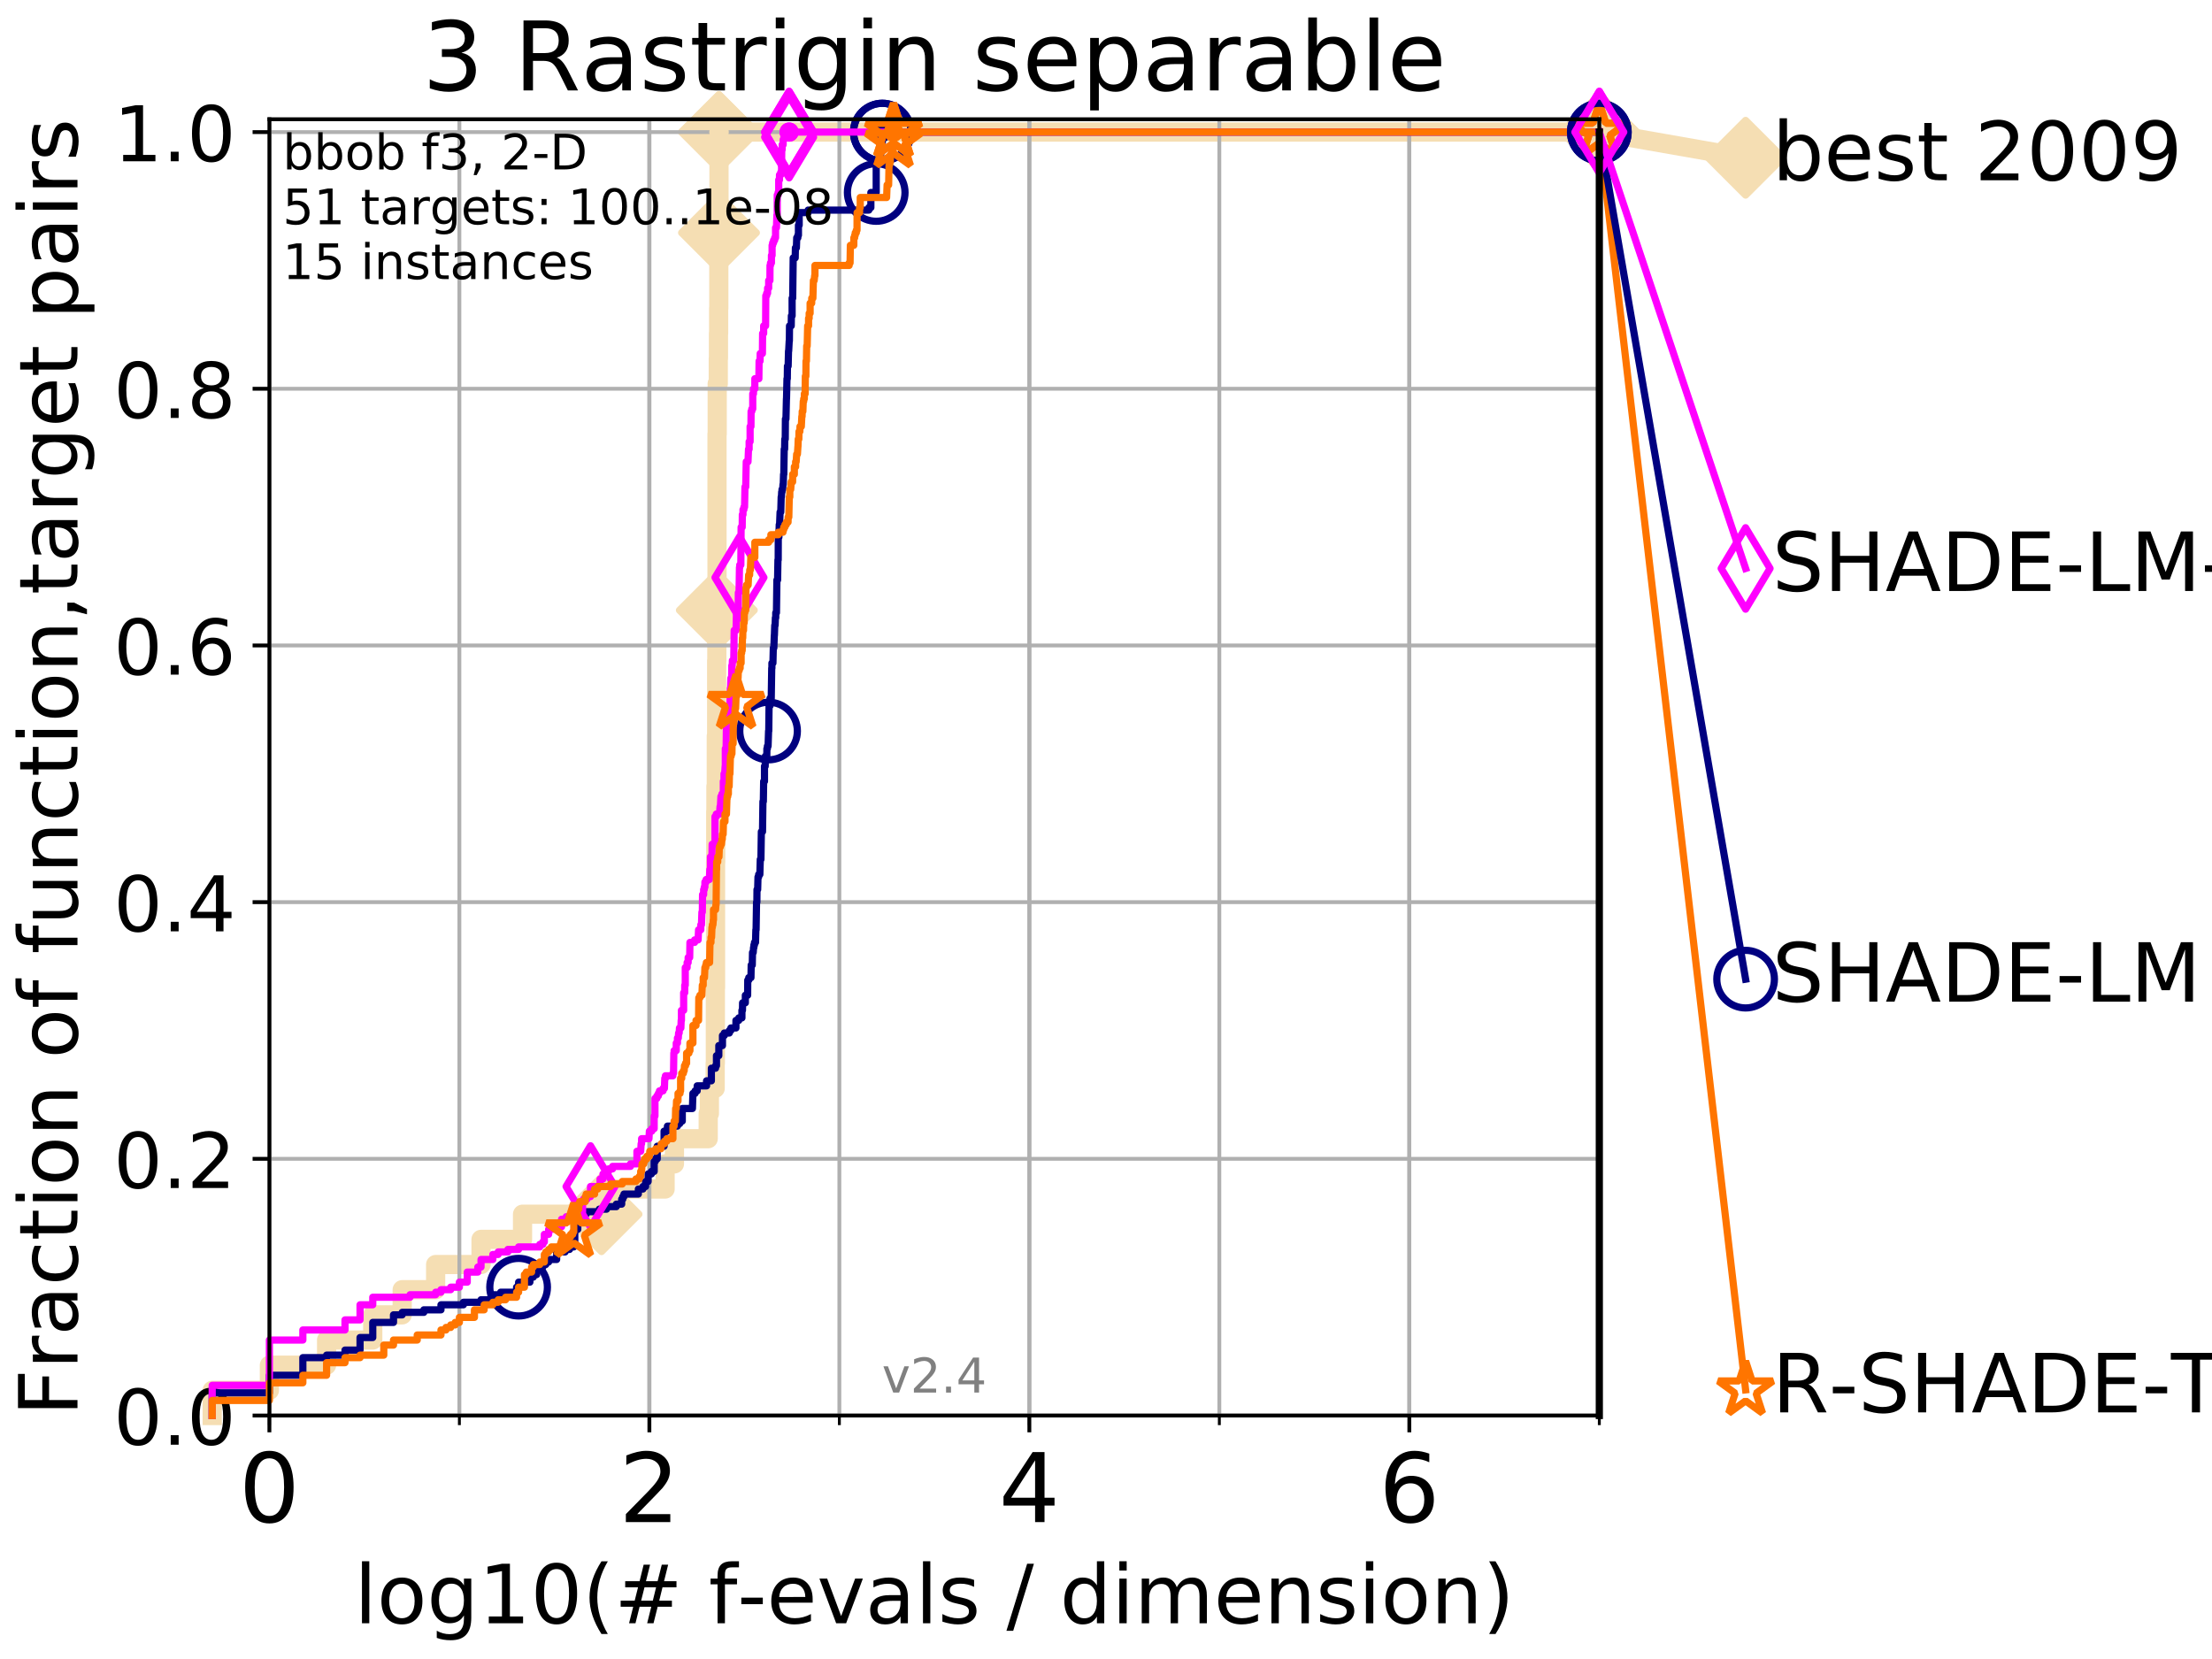 <?xml version="1.0" encoding="utf-8" standalone="no"?>
<!DOCTYPE svg PUBLIC "-//W3C//DTD SVG 1.1//EN"
  "http://www.w3.org/Graphics/SVG/1.1/DTD/svg11.dtd">
<!-- Created with matplotlib (http://matplotlib.org/) -->
<svg height="345.6pt" version="1.1" viewBox="0 0 460.8 345.6" width="460.8pt" xmlns="http://www.w3.org/2000/svg" xmlns:xlink="http://www.w3.org/1999/xlink">
 <defs>
  <style type="text/css">
*{stroke-linecap:butt;stroke-linejoin:round;}
  </style>
 </defs>
 <g id="figure_1">
  <g id="patch_1">
   <path d="M 0 345.6 
L 460.8 345.6 
L 460.8 0 
L 0 0 
z
" style="fill:#ffffff;"/>
  </g>
  <g id="axes_1">
   <g id="patch_2">
    <path d="M 56.12 294.88 
L 333.168 294.88 
L 333.168 24.84 
L 56.12 24.84 
z
" style="fill:#ffffff;"/>
   </g>
   <g id="line2d_1">
    <path d="M 44.206 294.88 
L 44.206 289.638 
L 56.12 289.638 
L 56.12 284.395 
L 68.034 284.395 
L 68.034 279.153 
L 77.653 279.153 
L 77.653 273.91 
L 83.784 273.91 
L 83.784 268.668 
L 90.753 268.668 
L 90.753 263.425 
L 100.208 263.425 
L 100.208 258.183 
L 108.856 258.183 
L 108.856 252.94 
L 125.31 252.94 
L 125.31 247.698 
L 138.553 247.698 
L 138.553 242.455 
L 140.499 242.455 
L 140.499 237.213 
L 147.531 237.213 
L 147.531 231.97 
L 147.782 231.97 
L 147.782 226.728 
L 148.985 226.728 
L 148.985 221.485 
L 149.023 221.485 
L 149.023 205.758 
L 149.062 205.758 
L 149.062 179.546 
L 149.1 179.546 
L 149.1 169.061 
L 149.139 169.061 
L 149.139 163.818 
L 149.215 163.818 
L 149.215 153.333 
L 149.292 153.333 
L 149.292 137.606 
L 149.33 137.606 
L 149.33 127.121 
L 149.367 127.121 
L 149.367 90.423 
L 149.405 90.423 
L 149.405 79.938 
L 149.63 79.938 
L 149.63 74.696 
L 149.668 74.696 
L 149.668 69.453 
L 149.705 69.453 
L 149.705 64.211 
L 149.742 64.211 
L 149.742 48.484 
L 149.779 48.484 
L 149.779 27.514 
L 333.168 27.514 
" style="fill:none;stroke:#f5deb3;stroke-linecap:square;stroke-width:4;"/>
   </g>
   <g id="line2d_2">
    <defs>
     <path d="M -0 7.778 
L 7.778 0 
L 0 -7.778 
L -7.778 -0 
z
" id="mc130636e19" style="stroke:#f5deb3;stroke-linejoin:miter;stroke-width:1.5;"/>
    </defs>
    <g>
     <use style="fill:#f5deb3;stroke:#f5deb3;stroke-linejoin:miter;stroke-width:1.5;" x="125.31" xlink:href="#mc130636e19" y="252.94"/>
     <use style="fill:#f5deb3;stroke:#f5deb3;stroke-linejoin:miter;stroke-width:1.5;" x="149.33" xlink:href="#mc130636e19" y="127.121"/>
     <use style="fill:#f5deb3;stroke:#f5deb3;stroke-linejoin:miter;stroke-width:1.5;" x="149.779" xlink:href="#mc130636e19" y="48.484"/>
     <use style="fill:#f5deb3;stroke:#f5deb3;stroke-linejoin:miter;stroke-width:1.5;" x="149.779" xlink:href="#mc130636e19" y="27.514"/>
     <use style="fill:#f5deb3;stroke:#f5deb3;stroke-linejoin:miter;stroke-width:1.5;" x="149.779" xlink:href="#mc130636e19" y="27.514"/>
     <use style="fill:#f5deb3;stroke:#f5deb3;stroke-linejoin:miter;stroke-width:1.5;" x="333.168" xlink:href="#mc130636e19" y="27.514"/>
    </g>
   </g>
   <g id="line2d_3">
    <path style="fill:none;stroke:#f5deb3;stroke-linecap:square;stroke-width:4;"/>
    <g/>
   </g>
   <g id="line2d_4">
    <path d="M 333.168 27.514 
L 363.643 32.861 
" style="fill:none;stroke:#f5deb3;stroke-linecap:square;stroke-width:4;"/>
    <g>
     <use style="fill:#f5deb3;stroke:#f5deb3;stroke-linejoin:miter;stroke-width:1.5;" x="333.168" xlink:href="#mc130636e19" y="27.514"/>
     <use style="fill:#f5deb3;stroke:#f5deb3;stroke-linejoin:miter;stroke-width:1.5;" x="363.643" xlink:href="#mc130636e19" y="32.861"/>
    </g>
   </g>
   <g id="matplotlib.axis_1">
    <g id="xtick_1">
     <g id="line2d_5">
      <path clip-path="url(#p923d7f44ab)" d="M 56.12 294.88 
L 56.12 24.84 
" style="fill:none;stroke:#b0b0b0;stroke-linecap:square;stroke-width:0.8;"/>
     </g>
     <g id="line2d_6">
      <defs>
       <path d="M 0 0 
L 0 3.5 
" id="mbe26e8d3a7" style="stroke:#000000;stroke-width:0.8;"/>
      </defs>
      <g>
       <use style="stroke:#000000;stroke-width:0.8;" x="56.12" xlink:href="#mbe26e8d3a7" y="294.88"/>
      </g>
     </g>
     <g id="text_1">
      <!-- 0 -->
      <defs>
       <path d="M 31.781 66.406 
Q 24.172 66.406 20.328 58.906 
Q 16.5 51.422 16.5 36.375 
Q 16.5 21.391 20.328 13.891 
Q 24.172 6.391 31.781 6.391 
Q 39.453 6.391 43.281 13.891 
Q 47.125 21.391 47.125 36.375 
Q 47.125 51.422 43.281 58.906 
Q 39.453 66.406 31.781 66.406 
z
M 31.781 74.219 
Q 44.047 74.219 50.516 64.516 
Q 56.984 54.828 56.984 36.375 
Q 56.984 17.969 50.516 8.266 
Q 44.047 -1.422 31.781 -1.422 
Q 19.531 -1.422 13.062 8.266 
Q 6.594 17.969 6.594 36.375 
Q 6.594 54.828 13.062 64.516 
Q 19.531 74.219 31.781 74.219 
z
" id="DejaVuSans-30"/>
      </defs>
      <g transform="translate(49.758 317.077)scale(0.2 -0.2)">
       <use xlink:href="#DejaVuSans-30"/>
      </g>
     </g>
    </g>
    <g id="xtick_2">
     <g id="line2d_7">
      <path clip-path="url(#p923d7f44ab)" d="M 135.277 294.88 
L 135.277 24.84 
" style="fill:none;stroke:#b0b0b0;stroke-linecap:square;stroke-width:0.8;"/>
     </g>
     <g id="line2d_8">
      <g>
       <use style="stroke:#000000;stroke-width:0.8;" x="135.277" xlink:href="#mbe26e8d3a7" y="294.88"/>
      </g>
     </g>
     <g id="text_2">
      <!-- 2 -->
      <defs>
       <path d="M 19.188 8.297 
L 53.609 8.297 
L 53.609 0 
L 7.328 0 
L 7.328 8.297 
Q 12.938 14.109 22.625 23.891 
Q 32.328 33.688 34.812 36.531 
Q 39.547 41.844 41.422 45.531 
Q 43.312 49.219 43.312 52.781 
Q 43.312 58.594 39.234 62.25 
Q 35.156 65.922 28.609 65.922 
Q 23.969 65.922 18.812 64.312 
Q 13.672 62.703 7.812 59.422 
L 7.812 69.391 
Q 13.766 71.781 18.938 73 
Q 24.125 74.219 28.422 74.219 
Q 39.75 74.219 46.484 68.547 
Q 53.219 62.891 53.219 53.422 
Q 53.219 48.922 51.531 44.891 
Q 49.859 40.875 45.406 35.406 
Q 44.188 33.984 37.641 27.219 
Q 31.109 20.453 19.188 8.297 
z
" id="DejaVuSans-32"/>
      </defs>
      <g transform="translate(128.914 317.077)scale(0.2 -0.2)">
       <use xlink:href="#DejaVuSans-32"/>
      </g>
     </g>
    </g>
    <g id="xtick_3">
     <g id="line2d_9">
      <path clip-path="url(#p923d7f44ab)" d="M 214.433 294.88 
L 214.433 24.84 
" style="fill:none;stroke:#b0b0b0;stroke-linecap:square;stroke-width:0.8;"/>
     </g>
     <g id="line2d_10">
      <g>
       <use style="stroke:#000000;stroke-width:0.8;" x="214.433" xlink:href="#mbe26e8d3a7" y="294.88"/>
      </g>
     </g>
     <g id="text_3">
      <!-- 4 -->
      <defs>
       <path d="M 37.797 64.312 
L 12.891 25.391 
L 37.797 25.391 
z
M 35.203 72.906 
L 47.609 72.906 
L 47.609 25.391 
L 58.016 25.391 
L 58.016 17.188 
L 47.609 17.188 
L 47.609 0 
L 37.797 0 
L 37.797 17.188 
L 4.891 17.188 
L 4.891 26.703 
z
" id="DejaVuSans-34"/>
      </defs>
      <g transform="translate(208.071 317.077)scale(0.2 -0.2)">
       <use xlink:href="#DejaVuSans-34"/>
      </g>
     </g>
    </g>
    <g id="xtick_4">
     <g id="line2d_11">
      <path clip-path="url(#p923d7f44ab)" d="M 293.59 294.88 
L 293.59 24.84 
" style="fill:none;stroke:#b0b0b0;stroke-linecap:square;stroke-width:0.8;"/>
     </g>
     <g id="line2d_12">
      <g>
       <use style="stroke:#000000;stroke-width:0.8;" x="293.59" xlink:href="#mbe26e8d3a7" y="294.88"/>
      </g>
     </g>
     <g id="text_4">
      <!-- 6 -->
      <defs>
       <path d="M 33.016 40.375 
Q 26.375 40.375 22.484 35.828 
Q 18.609 31.297 18.609 23.391 
Q 18.609 15.531 22.484 10.953 
Q 26.375 6.391 33.016 6.391 
Q 39.656 6.391 43.531 10.953 
Q 47.406 15.531 47.406 23.391 
Q 47.406 31.297 43.531 35.828 
Q 39.656 40.375 33.016 40.375 
z
M 52.594 71.297 
L 52.594 62.312 
Q 48.875 64.062 45.094 64.984 
Q 41.312 65.922 37.594 65.922 
Q 27.828 65.922 22.672 59.328 
Q 17.531 52.734 16.797 39.406 
Q 19.672 43.656 24.016 45.922 
Q 28.375 48.188 33.594 48.188 
Q 44.578 48.188 50.953 41.516 
Q 57.328 34.859 57.328 23.391 
Q 57.328 12.156 50.688 5.359 
Q 44.047 -1.422 33.016 -1.422 
Q 20.359 -1.422 13.672 8.266 
Q 6.984 17.969 6.984 36.375 
Q 6.984 53.656 15.188 63.938 
Q 23.391 74.219 37.203 74.219 
Q 40.922 74.219 44.703 73.484 
Q 48.484 72.75 52.594 71.297 
z
" id="DejaVuSans-36"/>
      </defs>
      <g transform="translate(287.227 317.077)scale(0.2 -0.2)">
       <use xlink:href="#DejaVuSans-36"/>
      </g>
     </g>
    </g>
    <g id="xtick_5">
     <g id="line2d_13">
      <path clip-path="url(#p923d7f44ab)" d="M 56.12 294.88 
L 56.12 24.84 
" style="fill:none;stroke:#b0b0b0;stroke-linecap:square;stroke-width:0.8;"/>
     </g>
     <g id="line2d_14">
      <defs>
       <path d="M 0 0 
L 0 2 
" id="mdb1d7331b0" style="stroke:#000000;stroke-width:0.6;"/>
      </defs>
      <g>
       <use style="stroke:#000000;stroke-width:0.6;" x="56.12" xlink:href="#mdb1d7331b0" y="294.88"/>
      </g>
     </g>
    </g>
    <g id="xtick_6">
     <g id="line2d_15">
      <path clip-path="url(#p923d7f44ab)" d="M 95.698 294.88 
L 95.698 24.84 
" style="fill:none;stroke:#b0b0b0;stroke-linecap:square;stroke-width:0.8;"/>
     </g>
     <g id="line2d_16">
      <g>
       <use style="stroke:#000000;stroke-width:0.6;" x="95.698" xlink:href="#mdb1d7331b0" y="294.88"/>
      </g>
     </g>
    </g>
    <g id="xtick_7">
     <g id="line2d_17">
      <path clip-path="url(#p923d7f44ab)" d="M 135.277 294.88 
L 135.277 24.84 
" style="fill:none;stroke:#b0b0b0;stroke-linecap:square;stroke-width:0.8;"/>
     </g>
     <g id="line2d_18">
      <g>
       <use style="stroke:#000000;stroke-width:0.6;" x="135.277" xlink:href="#mdb1d7331b0" y="294.88"/>
      </g>
     </g>
    </g>
    <g id="xtick_8">
     <g id="line2d_19">
      <path clip-path="url(#p923d7f44ab)" d="M 174.855 294.88 
L 174.855 24.84 
" style="fill:none;stroke:#b0b0b0;stroke-linecap:square;stroke-width:0.8;"/>
     </g>
     <g id="line2d_20">
      <g>
       <use style="stroke:#000000;stroke-width:0.6;" x="174.855" xlink:href="#mdb1d7331b0" y="294.88"/>
      </g>
     </g>
    </g>
    <g id="xtick_9">
     <g id="line2d_21">
      <path clip-path="url(#p923d7f44ab)" d="M 214.433 294.88 
L 214.433 24.84 
" style="fill:none;stroke:#b0b0b0;stroke-linecap:square;stroke-width:0.8;"/>
     </g>
     <g id="line2d_22">
      <g>
       <use style="stroke:#000000;stroke-width:0.6;" x="214.433" xlink:href="#mdb1d7331b0" y="294.88"/>
      </g>
     </g>
    </g>
    <g id="xtick_10">
     <g id="line2d_23">
      <path clip-path="url(#p923d7f44ab)" d="M 254.011 294.88 
L 254.011 24.84 
" style="fill:none;stroke:#b0b0b0;stroke-linecap:square;stroke-width:0.8;"/>
     </g>
     <g id="line2d_24">
      <g>
       <use style="stroke:#000000;stroke-width:0.6;" x="254.011" xlink:href="#mdb1d7331b0" y="294.88"/>
      </g>
     </g>
    </g>
    <g id="xtick_11">
     <g id="line2d_25">
      <path clip-path="url(#p923d7f44ab)" d="M 293.59 294.88 
L 293.59 24.84 
" style="fill:none;stroke:#b0b0b0;stroke-linecap:square;stroke-width:0.8;"/>
     </g>
     <g id="line2d_26">
      <g>
       <use style="stroke:#000000;stroke-width:0.6;" x="293.59" xlink:href="#mdb1d7331b0" y="294.88"/>
      </g>
     </g>
    </g>
    <g id="xtick_12">
     <g id="line2d_27">
      <path clip-path="url(#p923d7f44ab)" d="M 333.168 294.88 
L 333.168 24.84 
" style="fill:none;stroke:#b0b0b0;stroke-linecap:square;stroke-width:0.8;"/>
     </g>
     <g id="line2d_28">
      <g>
       <use style="stroke:#000000;stroke-width:0.6;" x="333.168" xlink:href="#mdb1d7331b0" y="294.88"/>
      </g>
     </g>
    </g>
    <g id="text_5">
     <!-- log10(# f-evals / dimension) -->
     <defs>
      <path d="M 9.422 75.984 
L 18.406 75.984 
L 18.406 0 
L 9.422 0 
z
" id="DejaVuSans-6c"/>
      <path d="M 30.609 48.391 
Q 23.391 48.391 19.188 42.75 
Q 14.984 37.109 14.984 27.297 
Q 14.984 17.484 19.156 11.844 
Q 23.344 6.203 30.609 6.203 
Q 37.797 6.203 41.984 11.859 
Q 46.188 17.531 46.188 27.297 
Q 46.188 37.016 41.984 42.703 
Q 37.797 48.391 30.609 48.391 
z
M 30.609 56 
Q 42.328 56 49.016 48.375 
Q 55.719 40.766 55.719 27.297 
Q 55.719 13.875 49.016 6.219 
Q 42.328 -1.422 30.609 -1.422 
Q 18.844 -1.422 12.172 6.219 
Q 5.516 13.875 5.516 27.297 
Q 5.516 40.766 12.172 48.375 
Q 18.844 56 30.609 56 
z
" id="DejaVuSans-6f"/>
      <path d="M 45.406 27.984 
Q 45.406 37.75 41.375 43.109 
Q 37.359 48.484 30.078 48.484 
Q 22.859 48.484 18.828 43.109 
Q 14.797 37.75 14.797 27.984 
Q 14.797 18.266 18.828 12.891 
Q 22.859 7.516 30.078 7.516 
Q 37.359 7.516 41.375 12.891 
Q 45.406 18.266 45.406 27.984 
z
M 54.391 6.781 
Q 54.391 -7.172 48.188 -13.984 
Q 42 -20.797 29.203 -20.797 
Q 24.469 -20.797 20.266 -20.094 
Q 16.062 -19.391 12.109 -17.922 
L 12.109 -9.188 
Q 16.062 -11.328 19.922 -12.344 
Q 23.781 -13.375 27.781 -13.375 
Q 36.625 -13.375 41.016 -8.766 
Q 45.406 -4.156 45.406 5.172 
L 45.406 9.625 
Q 42.625 4.781 38.281 2.391 
Q 33.938 0 27.875 0 
Q 17.828 0 11.672 7.656 
Q 5.516 15.328 5.516 27.984 
Q 5.516 40.672 11.672 48.328 
Q 17.828 56 27.875 56 
Q 33.938 56 38.281 53.609 
Q 42.625 51.219 45.406 46.391 
L 45.406 54.688 
L 54.391 54.688 
z
" id="DejaVuSans-67"/>
      <path d="M 12.406 8.297 
L 28.516 8.297 
L 28.516 63.922 
L 10.984 60.406 
L 10.984 69.391 
L 28.422 72.906 
L 38.281 72.906 
L 38.281 8.297 
L 54.391 8.297 
L 54.391 0 
L 12.406 0 
z
" id="DejaVuSans-31"/>
      <path d="M 31 75.875 
Q 24.469 64.656 21.281 53.656 
Q 18.109 42.672 18.109 31.391 
Q 18.109 20.125 21.312 9.062 
Q 24.516 -2 31 -13.188 
L 23.188 -13.188 
Q 15.875 -1.703 12.234 9.375 
Q 8.594 20.453 8.594 31.391 
Q 8.594 42.281 12.203 53.312 
Q 15.828 64.359 23.188 75.875 
z
" id="DejaVuSans-28"/>
      <path d="M 51.125 44 
L 36.922 44 
L 32.812 27.688 
L 47.125 27.688 
z
M 43.797 71.781 
L 38.719 51.516 
L 52.984 51.516 
L 58.109 71.781 
L 65.922 71.781 
L 60.891 51.516 
L 76.125 51.516 
L 76.125 44 
L 58.984 44 
L 54.984 27.688 
L 70.516 27.688 
L 70.516 20.219 
L 53.078 20.219 
L 48 0 
L 40.188 0 
L 45.219 20.219 
L 30.906 20.219 
L 25.875 0 
L 18.016 0 
L 23.094 20.219 
L 7.719 20.219 
L 7.719 27.688 
L 24.906 27.688 
L 29 44 
L 13.281 44 
L 13.281 51.516 
L 30.906 51.516 
L 35.891 71.781 
z
" id="DejaVuSans-23"/>
      <path id="DejaVuSans-20"/>
      <path d="M 37.109 75.984 
L 37.109 68.5 
L 28.516 68.5 
Q 23.688 68.5 21.797 66.547 
Q 19.922 64.594 19.922 59.516 
L 19.922 54.688 
L 34.719 54.688 
L 34.719 47.703 
L 19.922 47.703 
L 19.922 0 
L 10.891 0 
L 10.891 47.703 
L 2.297 47.703 
L 2.297 54.688 
L 10.891 54.688 
L 10.891 58.5 
Q 10.891 67.625 15.141 71.797 
Q 19.391 75.984 28.609 75.984 
z
" id="DejaVuSans-66"/>
      <path d="M 4.891 31.391 
L 31.203 31.391 
L 31.203 23.391 
L 4.891 23.391 
z
" id="DejaVuSans-2d"/>
      <path d="M 56.203 29.594 
L 56.203 25.203 
L 14.891 25.203 
Q 15.484 15.922 20.484 11.062 
Q 25.484 6.203 34.422 6.203 
Q 39.594 6.203 44.453 7.469 
Q 49.312 8.734 54.109 11.281 
L 54.109 2.781 
Q 49.266 0.734 44.188 -0.344 
Q 39.109 -1.422 33.891 -1.422 
Q 20.797 -1.422 13.156 6.188 
Q 5.516 13.812 5.516 26.812 
Q 5.516 40.234 12.766 48.109 
Q 20.016 56 32.328 56 
Q 43.359 56 49.781 48.891 
Q 56.203 41.797 56.203 29.594 
z
M 47.219 32.234 
Q 47.125 39.594 43.094 43.984 
Q 39.062 48.391 32.422 48.391 
Q 24.906 48.391 20.391 44.141 
Q 15.875 39.891 15.188 32.172 
z
" id="DejaVuSans-65"/>
      <path d="M 2.984 54.688 
L 12.5 54.688 
L 29.594 8.797 
L 46.688 54.688 
L 56.203 54.688 
L 35.688 0 
L 23.484 0 
z
" id="DejaVuSans-76"/>
      <path d="M 34.281 27.484 
Q 23.391 27.484 19.188 25 
Q 14.984 22.516 14.984 16.5 
Q 14.984 11.719 18.141 8.906 
Q 21.297 6.109 26.703 6.109 
Q 34.188 6.109 38.703 11.406 
Q 43.219 16.703 43.219 25.484 
L 43.219 27.484 
z
M 52.203 31.203 
L 52.203 0 
L 43.219 0 
L 43.219 8.297 
Q 40.141 3.328 35.547 0.953 
Q 30.953 -1.422 24.312 -1.422 
Q 15.922 -1.422 10.953 3.297 
Q 6 8.016 6 15.922 
Q 6 25.141 12.172 29.828 
Q 18.359 34.516 30.609 34.516 
L 43.219 34.516 
L 43.219 35.406 
Q 43.219 41.609 39.141 45 
Q 35.062 48.391 27.688 48.391 
Q 23 48.391 18.547 47.266 
Q 14.109 46.141 10.016 43.891 
L 10.016 52.203 
Q 14.938 54.109 19.578 55.047 
Q 24.219 56 28.609 56 
Q 40.484 56 46.344 49.844 
Q 52.203 43.703 52.203 31.203 
z
" id="DejaVuSans-61"/>
      <path d="M 44.281 53.078 
L 44.281 44.578 
Q 40.484 46.531 36.375 47.5 
Q 32.281 48.484 27.875 48.484 
Q 21.188 48.484 17.844 46.438 
Q 14.5 44.391 14.5 40.281 
Q 14.5 37.156 16.891 35.375 
Q 19.281 33.594 26.516 31.984 
L 29.594 31.297 
Q 39.156 29.25 43.188 25.516 
Q 47.219 21.781 47.219 15.094 
Q 47.219 7.469 41.188 3.016 
Q 35.156 -1.422 24.609 -1.422 
Q 20.219 -1.422 15.453 -0.562 
Q 10.688 0.297 5.422 2 
L 5.422 11.281 
Q 10.406 8.688 15.234 7.391 
Q 20.062 6.109 24.812 6.109 
Q 31.156 6.109 34.562 8.281 
Q 37.984 10.453 37.984 14.406 
Q 37.984 18.062 35.516 20.016 
Q 33.062 21.969 24.703 23.781 
L 21.578 24.516 
Q 13.234 26.266 9.516 29.906 
Q 5.812 33.547 5.812 39.891 
Q 5.812 47.609 11.281 51.797 
Q 16.75 56 26.812 56 
Q 31.781 56 36.172 55.266 
Q 40.578 54.547 44.281 53.078 
z
" id="DejaVuSans-73"/>
      <path d="M 25.391 72.906 
L 33.688 72.906 
L 8.297 -9.281 
L 0 -9.281 
z
" id="DejaVuSans-2f"/>
      <path d="M 45.406 46.391 
L 45.406 75.984 
L 54.391 75.984 
L 54.391 0 
L 45.406 0 
L 45.406 8.203 
Q 42.578 3.328 38.25 0.953 
Q 33.938 -1.422 27.875 -1.422 
Q 17.969 -1.422 11.734 6.484 
Q 5.516 14.406 5.516 27.297 
Q 5.516 40.188 11.734 48.094 
Q 17.969 56 27.875 56 
Q 33.938 56 38.25 53.625 
Q 42.578 51.266 45.406 46.391 
z
M 14.797 27.297 
Q 14.797 17.391 18.875 11.75 
Q 22.953 6.109 30.078 6.109 
Q 37.203 6.109 41.297 11.75 
Q 45.406 17.391 45.406 27.297 
Q 45.406 37.203 41.297 42.844 
Q 37.203 48.484 30.078 48.484 
Q 22.953 48.484 18.875 42.844 
Q 14.797 37.203 14.797 27.297 
z
" id="DejaVuSans-64"/>
      <path d="M 9.422 54.688 
L 18.406 54.688 
L 18.406 0 
L 9.422 0 
z
M 9.422 75.984 
L 18.406 75.984 
L 18.406 64.594 
L 9.422 64.594 
z
" id="DejaVuSans-69"/>
      <path d="M 52 44.188 
Q 55.375 50.25 60.062 53.125 
Q 64.75 56 71.094 56 
Q 79.641 56 84.281 50.016 
Q 88.922 44.047 88.922 33.016 
L 88.922 0 
L 79.891 0 
L 79.891 32.719 
Q 79.891 40.578 77.094 44.375 
Q 74.312 48.188 68.609 48.188 
Q 61.625 48.188 57.562 43.547 
Q 53.516 38.922 53.516 30.906 
L 53.516 0 
L 44.484 0 
L 44.484 32.719 
Q 44.484 40.625 41.703 44.406 
Q 38.922 48.188 33.109 48.188 
Q 26.219 48.188 22.156 43.531 
Q 18.109 38.875 18.109 30.906 
L 18.109 0 
L 9.078 0 
L 9.078 54.688 
L 18.109 54.688 
L 18.109 46.188 
Q 21.188 51.219 25.484 53.609 
Q 29.781 56 35.688 56 
Q 41.656 56 45.828 52.969 
Q 50 49.953 52 44.188 
z
" id="DejaVuSans-6d"/>
      <path d="M 54.891 33.016 
L 54.891 0 
L 45.906 0 
L 45.906 32.719 
Q 45.906 40.484 42.875 44.328 
Q 39.844 48.188 33.797 48.188 
Q 26.516 48.188 22.312 43.547 
Q 18.109 38.922 18.109 30.906 
L 18.109 0 
L 9.078 0 
L 9.078 54.688 
L 18.109 54.688 
L 18.109 46.188 
Q 21.344 51.125 25.703 53.562 
Q 30.078 56 35.797 56 
Q 45.219 56 50.047 50.172 
Q 54.891 44.344 54.891 33.016 
z
" id="DejaVuSans-6e"/>
      <path d="M 8.016 75.875 
L 15.828 75.875 
Q 23.141 64.359 26.781 53.312 
Q 30.422 42.281 30.422 31.391 
Q 30.422 20.453 26.781 9.375 
Q 23.141 -1.703 15.828 -13.188 
L 8.016 -13.188 
Q 14.5 -2 17.703 9.062 
Q 20.906 20.125 20.906 31.391 
Q 20.906 42.672 17.703 53.656 
Q 14.5 64.656 8.016 75.875 
z
" id="DejaVuSans-29"/>
     </defs>
     <g transform="translate(73.803 338.154)scale(0.17 -0.17)">
      <use xlink:href="#DejaVuSans-6c"/>
      <use x="27.783" xlink:href="#DejaVuSans-6f"/>
      <use x="88.965" xlink:href="#DejaVuSans-67"/>
      <use x="152.441" xlink:href="#DejaVuSans-31"/>
      <use x="216.064" xlink:href="#DejaVuSans-30"/>
      <use x="279.688" xlink:href="#DejaVuSans-28"/>
      <use x="318.701" xlink:href="#DejaVuSans-23"/>
      <use x="402.49" xlink:href="#DejaVuSans-20"/>
      <use x="434.277" xlink:href="#DejaVuSans-66"/>
      <use x="469.404" xlink:href="#DejaVuSans-2d"/>
      <use x="505.488" xlink:href="#DejaVuSans-65"/>
      <use x="567.012" xlink:href="#DejaVuSans-76"/>
      <use x="626.191" xlink:href="#DejaVuSans-61"/>
      <use x="687.471" xlink:href="#DejaVuSans-6c"/>
      <use x="715.254" xlink:href="#DejaVuSans-73"/>
      <use x="767.354" xlink:href="#DejaVuSans-20"/>
      <use x="799.141" xlink:href="#DejaVuSans-2f"/>
      <use x="832.832" xlink:href="#DejaVuSans-20"/>
      <use x="864.619" xlink:href="#DejaVuSans-64"/>
      <use x="928.096" xlink:href="#DejaVuSans-69"/>
      <use x="955.879" xlink:href="#DejaVuSans-6d"/>
      <use x="1053.291" xlink:href="#DejaVuSans-65"/>
      <use x="1114.814" xlink:href="#DejaVuSans-6e"/>
      <use x="1178.193" xlink:href="#DejaVuSans-73"/>
      <use x="1230.293" xlink:href="#DejaVuSans-69"/>
      <use x="1258.076" xlink:href="#DejaVuSans-6f"/>
      <use x="1319.258" xlink:href="#DejaVuSans-6e"/>
      <use x="1382.637" xlink:href="#DejaVuSans-29"/>
     </g>
    </g>
   </g>
   <g id="matplotlib.axis_2">
    <g id="ytick_1">
     <g id="line2d_29">
      <path clip-path="url(#p923d7f44ab)" d="M 56.12 294.88 
L 333.168 294.88 
" style="fill:none;stroke:#b0b0b0;stroke-linecap:square;stroke-width:0.8;"/>
     </g>
     <g id="line2d_30">
      <defs>
       <path d="M 0 0 
L -3.5 0 
" id="m7fa9e80b7d" style="stroke:#000000;stroke-width:0.8;"/>
      </defs>
      <g>
       <use style="stroke:#000000;stroke-width:0.8;" x="56.12" xlink:href="#m7fa9e80b7d" y="294.88"/>
      </g>
     </g>
     <g id="text_6">
      <!-- 0.0 -->
      <defs>
       <path d="M 10.688 12.406 
L 21 12.406 
L 21 0 
L 10.688 0 
z
" id="DejaVuSans-2e"/>
      </defs>
      <g transform="translate(23.675 300.959)scale(0.16 -0.16)">
       <use xlink:href="#DejaVuSans-30"/>
       <use x="63.623" xlink:href="#DejaVuSans-2e"/>
       <use x="95.41" xlink:href="#DejaVuSans-30"/>
      </g>
     </g>
    </g>
    <g id="ytick_2">
     <g id="line2d_31">
      <path clip-path="url(#p923d7f44ab)" d="M 56.12 241.407 
L 333.168 241.407 
" style="fill:none;stroke:#b0b0b0;stroke-linecap:square;stroke-width:0.8;"/>
     </g>
     <g id="line2d_32">
      <g>
       <use style="stroke:#000000;stroke-width:0.8;" x="56.12" xlink:href="#m7fa9e80b7d" y="241.407"/>
      </g>
     </g>
     <g id="text_7">
      <!-- 0.2 -->
      <g transform="translate(23.675 247.485)scale(0.16 -0.16)">
       <use xlink:href="#DejaVuSans-30"/>
       <use x="63.623" xlink:href="#DejaVuSans-2e"/>
       <use x="95.41" xlink:href="#DejaVuSans-32"/>
      </g>
     </g>
    </g>
    <g id="ytick_3">
     <g id="line2d_33">
      <path clip-path="url(#p923d7f44ab)" d="M 56.12 187.933 
L 333.168 187.933 
" style="fill:none;stroke:#b0b0b0;stroke-linecap:square;stroke-width:0.8;"/>
     </g>
     <g id="line2d_34">
      <g>
       <use style="stroke:#000000;stroke-width:0.8;" x="56.12" xlink:href="#m7fa9e80b7d" y="187.933"/>
      </g>
     </g>
     <g id="text_8">
      <!-- 0.4 -->
      <g transform="translate(23.675 194.012)scale(0.16 -0.16)">
       <use xlink:href="#DejaVuSans-30"/>
       <use x="63.623" xlink:href="#DejaVuSans-2e"/>
       <use x="95.41" xlink:href="#DejaVuSans-34"/>
      </g>
     </g>
    </g>
    <g id="ytick_4">
     <g id="line2d_35">
      <path clip-path="url(#p923d7f44ab)" d="M 56.12 134.46 
L 333.168 134.46 
" style="fill:none;stroke:#b0b0b0;stroke-linecap:square;stroke-width:0.8;"/>
     </g>
     <g id="line2d_36">
      <g>
       <use style="stroke:#000000;stroke-width:0.8;" x="56.12" xlink:href="#m7fa9e80b7d" y="134.46"/>
      </g>
     </g>
     <g id="text_9">
      <!-- 0.6 -->
      <g transform="translate(23.675 140.539)scale(0.16 -0.16)">
       <use xlink:href="#DejaVuSans-30"/>
       <use x="63.623" xlink:href="#DejaVuSans-2e"/>
       <use x="95.41" xlink:href="#DejaVuSans-36"/>
      </g>
     </g>
    </g>
    <g id="ytick_5">
     <g id="line2d_37">
      <path clip-path="url(#p923d7f44ab)" d="M 56.12 80.987 
L 333.168 80.987 
" style="fill:none;stroke:#b0b0b0;stroke-linecap:square;stroke-width:0.8;"/>
     </g>
     <g id="line2d_38">
      <g>
       <use style="stroke:#000000;stroke-width:0.8;" x="56.12" xlink:href="#m7fa9e80b7d" y="80.987"/>
      </g>
     </g>
     <g id="text_10">
      <!-- 0.8 -->
      <defs>
       <path d="M 31.781 34.625 
Q 24.75 34.625 20.719 30.859 
Q 16.703 27.094 16.703 20.516 
Q 16.703 13.922 20.719 10.156 
Q 24.75 6.391 31.781 6.391 
Q 38.812 6.391 42.859 10.172 
Q 46.922 13.969 46.922 20.516 
Q 46.922 27.094 42.891 30.859 
Q 38.875 34.625 31.781 34.625 
z
M 21.922 38.812 
Q 15.578 40.375 12.031 44.719 
Q 8.5 49.078 8.5 55.328 
Q 8.5 64.062 14.719 69.141 
Q 20.953 74.219 31.781 74.219 
Q 42.672 74.219 48.875 69.141 
Q 55.078 64.062 55.078 55.328 
Q 55.078 49.078 51.531 44.719 
Q 48 40.375 41.703 38.812 
Q 48.828 37.156 52.797 32.312 
Q 56.781 27.484 56.781 20.516 
Q 56.781 9.906 50.312 4.234 
Q 43.844 -1.422 31.781 -1.422 
Q 19.734 -1.422 13.25 4.234 
Q 6.781 9.906 6.781 20.516 
Q 6.781 27.484 10.781 32.312 
Q 14.797 37.156 21.922 38.812 
z
M 18.312 54.391 
Q 18.312 48.734 21.844 45.562 
Q 25.391 42.391 31.781 42.391 
Q 38.141 42.391 41.719 45.562 
Q 45.312 48.734 45.312 54.391 
Q 45.312 60.062 41.719 63.234 
Q 38.141 66.406 31.781 66.406 
Q 25.391 66.406 21.844 63.234 
Q 18.312 60.062 18.312 54.391 
z
" id="DejaVuSans-38"/>
      </defs>
      <g transform="translate(23.675 87.066)scale(0.16 -0.16)">
       <use xlink:href="#DejaVuSans-30"/>
       <use x="63.623" xlink:href="#DejaVuSans-2e"/>
       <use x="95.41" xlink:href="#DejaVuSans-38"/>
      </g>
     </g>
    </g>
    <g id="ytick_6">
     <g id="line2d_39">
      <path clip-path="url(#p923d7f44ab)" d="M 56.12 27.514 
L 333.168 27.514 
" style="fill:none;stroke:#b0b0b0;stroke-linecap:square;stroke-width:0.8;"/>
     </g>
     <g id="line2d_40">
      <g>
       <use style="stroke:#000000;stroke-width:0.8;" x="56.12" xlink:href="#m7fa9e80b7d" y="27.514"/>
      </g>
     </g>
     <g id="text_11">
      <!-- 1.0 -->
      <g transform="translate(23.675 33.592)scale(0.16 -0.16)">
       <use xlink:href="#DejaVuSans-31"/>
       <use x="63.623" xlink:href="#DejaVuSans-2e"/>
       <use x="95.41" xlink:href="#DejaVuSans-30"/>
      </g>
     </g>
    </g>
    <g id="text_12">
     <!-- Fraction of function,target pairs -->
     <defs>
      <path d="M 9.812 72.906 
L 51.703 72.906 
L 51.703 64.594 
L 19.672 64.594 
L 19.672 43.109 
L 48.578 43.109 
L 48.578 34.812 
L 19.672 34.812 
L 19.672 0 
L 9.812 0 
z
" id="DejaVuSans-46"/>
      <path d="M 41.109 46.297 
Q 39.594 47.172 37.812 47.578 
Q 36.031 48 33.891 48 
Q 26.266 48 22.188 43.047 
Q 18.109 38.094 18.109 28.812 
L 18.109 0 
L 9.078 0 
L 9.078 54.688 
L 18.109 54.688 
L 18.109 46.188 
Q 20.953 51.172 25.484 53.578 
Q 30.031 56 36.531 56 
Q 37.453 56 38.578 55.875 
Q 39.703 55.766 41.062 55.516 
z
" id="DejaVuSans-72"/>
      <path d="M 48.781 52.594 
L 48.781 44.188 
Q 44.969 46.297 41.141 47.344 
Q 37.312 48.391 33.406 48.391 
Q 24.656 48.391 19.812 42.844 
Q 14.984 37.312 14.984 27.297 
Q 14.984 17.281 19.812 11.734 
Q 24.656 6.203 33.406 6.203 
Q 37.312 6.203 41.141 7.25 
Q 44.969 8.297 48.781 10.406 
L 48.781 2.094 
Q 45.016 0.344 40.984 -0.531 
Q 36.969 -1.422 32.422 -1.422 
Q 20.062 -1.422 12.781 6.344 
Q 5.516 14.109 5.516 27.297 
Q 5.516 40.672 12.859 48.328 
Q 20.219 56 33.016 56 
Q 37.156 56 41.109 55.141 
Q 45.062 54.297 48.781 52.594 
z
" id="DejaVuSans-63"/>
      <path d="M 18.312 70.219 
L 18.312 54.688 
L 36.812 54.688 
L 36.812 47.703 
L 18.312 47.703 
L 18.312 18.016 
Q 18.312 11.328 20.141 9.422 
Q 21.969 7.516 27.594 7.516 
L 36.812 7.516 
L 36.812 0 
L 27.594 0 
Q 17.188 0 13.234 3.875 
Q 9.281 7.766 9.281 18.016 
L 9.281 47.703 
L 2.688 47.703 
L 2.688 54.688 
L 9.281 54.688 
L 9.281 70.219 
z
" id="DejaVuSans-74"/>
      <path d="M 8.5 21.578 
L 8.5 54.688 
L 17.484 54.688 
L 17.484 21.922 
Q 17.484 14.156 20.5 10.266 
Q 23.531 6.391 29.594 6.391 
Q 36.859 6.391 41.078 11.031 
Q 45.312 15.672 45.312 23.688 
L 45.312 54.688 
L 54.297 54.688 
L 54.297 0 
L 45.312 0 
L 45.312 8.406 
Q 42.047 3.422 37.719 1 
Q 33.406 -1.422 27.688 -1.422 
Q 18.266 -1.422 13.375 4.438 
Q 8.5 10.297 8.5 21.578 
z
M 31.109 56 
z
" id="DejaVuSans-75"/>
      <path d="M 11.719 12.406 
L 22.016 12.406 
L 22.016 4 
L 14.016 -11.625 
L 7.719 -11.625 
L 11.719 4 
z
" id="DejaVuSans-2c"/>
      <path d="M 18.109 8.203 
L 18.109 -20.797 
L 9.078 -20.797 
L 9.078 54.688 
L 18.109 54.688 
L 18.109 46.391 
Q 20.953 51.266 25.266 53.625 
Q 29.594 56 35.594 56 
Q 45.562 56 51.781 48.094 
Q 58.016 40.188 58.016 27.297 
Q 58.016 14.406 51.781 6.484 
Q 45.562 -1.422 35.594 -1.422 
Q 29.594 -1.422 25.266 0.953 
Q 20.953 3.328 18.109 8.203 
z
M 48.688 27.297 
Q 48.688 37.203 44.609 42.844 
Q 40.531 48.484 33.406 48.484 
Q 26.266 48.484 22.188 42.844 
Q 18.109 37.203 18.109 27.297 
Q 18.109 17.391 22.188 11.75 
Q 26.266 6.109 33.406 6.109 
Q 40.531 6.109 44.609 11.75 
Q 48.688 17.391 48.688 27.297 
z
" id="DejaVuSans-70"/>
     </defs>
     <g transform="translate(16.14 294.999)rotate(-90)scale(0.17 -0.17)">
      <use xlink:href="#DejaVuSans-46"/>
      <use x="57.41" xlink:href="#DejaVuSans-72"/>
      <use x="98.523" xlink:href="#DejaVuSans-61"/>
      <use x="159.803" xlink:href="#DejaVuSans-63"/>
      <use x="214.783" xlink:href="#DejaVuSans-74"/>
      <use x="253.992" xlink:href="#DejaVuSans-69"/>
      <use x="281.775" xlink:href="#DejaVuSans-6f"/>
      <use x="342.957" xlink:href="#DejaVuSans-6e"/>
      <use x="406.336" xlink:href="#DejaVuSans-20"/>
      <use x="438.123" xlink:href="#DejaVuSans-6f"/>
      <use x="499.305" xlink:href="#DejaVuSans-66"/>
      <use x="534.51" xlink:href="#DejaVuSans-20"/>
      <use x="566.297" xlink:href="#DejaVuSans-66"/>
      <use x="601.502" xlink:href="#DejaVuSans-75"/>
      <use x="664.881" xlink:href="#DejaVuSans-6e"/>
      <use x="728.26" xlink:href="#DejaVuSans-63"/>
      <use x="783.24" xlink:href="#DejaVuSans-74"/>
      <use x="822.449" xlink:href="#DejaVuSans-69"/>
      <use x="850.232" xlink:href="#DejaVuSans-6f"/>
      <use x="911.414" xlink:href="#DejaVuSans-6e"/>
      <use x="974.793" xlink:href="#DejaVuSans-2c"/>
      <use x="1006.58" xlink:href="#DejaVuSans-74"/>
      <use x="1045.789" xlink:href="#DejaVuSans-61"/>
      <use x="1107.068" xlink:href="#DejaVuSans-72"/>
      <use x="1148.166" xlink:href="#DejaVuSans-67"/>
      <use x="1211.643" xlink:href="#DejaVuSans-65"/>
      <use x="1273.166" xlink:href="#DejaVuSans-74"/>
      <use x="1312.375" xlink:href="#DejaVuSans-20"/>
      <use x="1344.162" xlink:href="#DejaVuSans-70"/>
      <use x="1407.639" xlink:href="#DejaVuSans-61"/>
      <use x="1468.918" xlink:href="#DejaVuSans-69"/>
      <use x="1496.701" xlink:href="#DejaVuSans-72"/>
      <use x="1537.814" xlink:href="#DejaVuSans-73"/>
     </g>
    </g>
   </g>
   <g id="line2d_41">
    <defs>
     <path d="M 0 1.5 
C 0.398 1.5 0.779 1.342 1.061 1.061 
C 1.342 0.779 1.5 0.398 1.5 0 
C 1.5 -0.398 1.342 -0.779 1.061 -1.061 
C 0.779 -1.342 0.398 -1.5 0 -1.5 
C -0.398 -1.5 -0.779 -1.342 -1.061 -1.061 
C -1.342 -0.779 -1.5 -0.398 -1.5 0 
C -1.5 0.398 -1.342 0.779 -1.061 1.061 
C -0.779 1.342 -0.398 1.5 0 1.5 
z
" id="m670824d190" style="stroke:#f5deb3;"/>
    </defs>
    <g>
     <use style="fill:#f5deb3;stroke:#f5deb3;" x="149.779" xlink:href="#m670824d190" y="27.514"/>
     <use style="fill:#f5deb3;stroke:#f5deb3;" x="149.779" xlink:href="#m670824d190" y="27.514"/>
    </g>
   </g>
   <g id="line2d_42">
    <defs>
     <path d="M 0 1.5 
C 0.398 1.5 0.779 1.342 1.061 1.061 
C 1.342 0.779 1.5 0.398 1.5 0 
C 1.5 -0.398 1.342 -0.779 1.061 -1.061 
C 0.779 -1.342 0.398 -1.5 0 -1.5 
C -0.398 -1.5 -0.779 -1.342 -1.061 -1.061 
C -1.342 -0.779 -1.5 -0.398 -1.5 0 
C -1.5 0.398 -1.342 0.779 -1.061 1.061 
C -0.779 1.342 -0.398 1.5 0 1.5 
z
" id="mebd53d2081" style="stroke:#000080;"/>
    </defs>
    <g>
     <use style="fill:#000080;stroke:#000080;" x="183.803" xlink:href="#mebd53d2081" y="27.514"/>
     <use style="fill:#000080;stroke:#000080;" x="183.803" xlink:href="#mebd53d2081" y="27.514"/>
    </g>
   </g>
   <g id="line2d_43">
    <path d="M 44.206 294.88 
L 44.206 290.162 
L 56.12 290.162 
L 56.12 286.492 
L 63.089 286.492 
L 63.089 282.822 
L 68.034 282.822 
L 68.034 282.298 
L 71.87 282.298 
L 71.87 281.25 
L 75.004 281.25 
L 75.004 278.628 
L 77.653 278.628 
L 77.653 275.483 
L 81.973 275.483 
L 81.973 273.91 
L 83.784 273.91 
L 83.784 273.386 
L 88.294 273.386 
L 88.294 272.862 
L 91.863 272.862 
L 91.863 271.813 
L 96.537 271.813 
L 96.537 271.289 
L 100.208 271.289 
L 100.208 270.765 
L 102.668 270.765 
L 102.668 269.716 
L 104.306 269.716 
L 104.306 269.192 
L 107.613 269.192 
L 107.613 268.143 
L 108.037 268.143 
L 108.037 267.095 
L 110.385 267.095 
L 110.385 266.046 
L 111.101 266.046 
L 111.101 265.522 
L 111.788 265.522 
L 111.788 264.474 
L 112.771 264.474 
L 112.771 263.949 
L 113.086 263.949 
L 113.086 263.425 
L 113.7 263.425 
L 113.7 262.901 
L 114.293 262.901 
L 114.293 262.377 
L 115.958 262.377 
L 115.958 260.804 
L 117.716 260.804 
L 117.716 260.28 
L 118.645 260.28 
L 118.645 259.755 
L 119.527 259.755 
L 119.527 258.707 
L 119.74 258.707 
L 119.74 256.086 
L 120.365 256.086 
L 120.365 253.464 
L 120.969 253.464 
L 120.969 252.94 
L 122.115 252.94 
L 122.115 252.416 
L 124.844 252.416 
L 124.844 251.892 
L 126.352 251.892 
L 126.352 251.367 
L 128.393 251.367 
L 128.393 250.843 
L 129.51 250.843 
L 129.51 249.795 
L 129.749 249.795 
L 129.749 249.27 
L 129.984 249.27 
L 129.984 248.746 
L 132.981 248.746 
L 132.981 247.698 
L 133.937 247.698 
L 133.937 247.173 
L 134.485 247.173 
L 134.485 246.125 
L 135.017 246.125 
L 135.017 244.552 
L 135.701 244.552 
L 135.701 244.028 
L 136.278 244.028 
L 136.278 241.931 
L 136.52 241.931 
L 136.52 241.407 
L 136.915 241.407 
L 136.915 238.785 
L 138.339 238.785 
L 138.339 235.64 
L 138.974 235.64 
L 139.043 234.592 
L 141.121 234.592 
L 141.121 234.067 
L 141.604 234.067 
L 141.604 233.543 
L 142.131 233.543 
L 142.131 230.922 
L 144.245 230.922 
L 144.347 227.776 
L 144.797 227.776 
L 144.797 227.252 
L 145.236 227.252 
L 145.236 226.204 
L 147.191 226.204 
L 147.191 225.155 
L 148.192 225.155 
L 148.192 222.534 
L 149.062 222.534 
L 149.062 222.01 
L 149.254 222.01 
L 149.254 219.913 
L 149.742 219.913 
L 149.742 217.816 
L 150.503 217.816 
L 150.503 215.719 
L 150.888 215.719 
L 150.888 215.194 
L 151.93 215.194 
L 151.93 214.67 
L 152.253 214.67 
L 152.253 214.146 
L 153.309 214.146 
L 153.309 212.573 
L 153.9 212.573 
L 153.9 212.049 
L 154.557 212.049 
L 154.557 210.476 
L 154.668 210.476 
L 154.696 208.903 
L 155.27 208.903 
L 155.27 207.331 
L 155.746 207.331 
L 155.772 204.185 
L 155.98 204.185 
L 155.98 203.661 
L 156.438 203.661 
L 156.488 201.04 
L 156.711 201.04 
L 156.761 198.418 
L 156.908 198.418 
L 156.981 197.37 
L 157.054 197.37 
L 157.054 196.846 
L 157.174 196.846 
L 157.174 196.321 
L 157.389 196.321 
L 157.46 193.7 
L 157.508 193.7 
L 157.602 187.933 
L 157.672 187.933 
L 157.695 185.312 
L 157.835 185.312 
L 157.904 182.691 
L 158.042 182.691 
L 158.042 182.167 
L 158.291 182.167 
L 158.381 179.021 
L 158.515 179.021 
L 158.604 173.255 
L 158.845 173.255 
L 158.932 166.964 
L 159.019 166.964 
L 159.084 162.77 
L 159.255 162.77 
L 159.255 159.624 
L 159.403 159.624 
L 159.445 157.527 
L 159.738 157.527 
L 159.759 155.954 
L 159.862 155.954 
L 159.862 155.43 
L 160.005 155.43 
L 160.107 152.285 
L 160.147 152.285 
L 160.208 147.042 
L 160.408 147.042 
L 160.408 145.469 
L 160.665 145.469 
L 160.763 139.178 
L 160.802 139.178 
L 160.802 138.13 
L 161.015 138.13 
L 161.091 134.984 
L 161.206 134.984 
L 161.301 132.363 
L 161.32 132.363 
L 161.395 130.266 
L 161.47 130.266 
L 161.526 128.693 
L 161.601 128.693 
L 161.601 127.645 
L 161.749 127.645 
L 161.84 120.83 
L 161.986 120.83 
L 162.059 116.636 
L 162.113 116.636 
L 162.131 111.918 
L 162.257 111.918 
L 162.328 109.296 
L 162.399 109.296 
L 162.505 106.675 
L 162.646 106.675 
L 162.733 103.53 
L 162.785 103.53 
L 162.837 102.481 
L 162.906 102.481 
L 162.906 101.957 
L 163.043 101.957 
L 163.112 100.908 
L 163.163 100.908 
L 163.23 98.811 
L 163.281 98.811 
L 163.365 93.569 
L 163.449 93.569 
L 163.482 91.472 
L 163.582 91.472 
L 163.615 87.278 
L 163.73 87.278 
L 163.828 83.084 
L 163.845 83.084 
L 163.942 78.89 
L 164.007 78.89 
L 164.039 76.269 
L 164.184 76.269 
L 164.263 73.123 
L 164.295 73.123 
L 164.406 71.026 
L 164.438 71.026 
L 164.469 67.881 
L 164.827 67.881 
L 164.858 65.784 
L 165.011 65.784 
L 165.011 62.114 
L 165.132 62.114 
L 165.238 53.726 
L 165.654 53.726 
L 165.698 51.629 
L 165.902 51.629 
L 165.974 49.532 
L 166.203 49.532 
L 166.203 49.008 
L 166.33 49.008 
L 166.33 46.911 
L 166.485 46.911 
L 166.485 44.29 
L 168.352 44.29 
L 168.352 43.765 
L 180.997 43.765 
L 180.997 43.241 
L 181.418 43.241 
L 181.418 40.096 
L 182.531 40.096 
L 182.531 33.805 
L 183.447 33.805 
L 183.489 30.135 
L 183.803 30.135 
L 183.803 27.514 
L 333.168 27.514 
L 333.168 27.514 
" style="fill:none;stroke:#000080;stroke-linecap:square;stroke-width:1.5;"/>
   </g>
   <g id="line2d_44">
    <defs>
     <path d="M 0 6 
C 1.591 6 3.117 5.368 4.243 4.243 
C 5.368 3.117 6 1.591 6 0 
C 6 -1.591 5.368 -3.117 4.243 -4.243 
C 3.117 -5.368 1.591 -6 0 -6 
C -1.591 -6 -3.117 -5.368 -4.243 -4.243 
C -5.368 -3.117 -6 -1.591 -6 0 
C -6 1.591 -5.368 3.117 -4.243 4.243 
C -3.117 5.368 -1.591 6 0 6 
z
" id="m2066faf3fb" style="stroke:#000080;stroke-width:1.5;"/>
    </defs>
    <g>
     <use style="fill-opacity:0;stroke:#000080;stroke-width:1.5;" x="108.037" xlink:href="#m2066faf3fb" y="268.143"/>
     <use style="fill-opacity:0;stroke:#000080;stroke-width:1.5;" x="160.107" xlink:href="#m2066faf3fb" y="152.285"/>
     <use style="fill-opacity:0;stroke:#000080;stroke-width:1.5;" x="182.531" xlink:href="#m2066faf3fb" y="40.096"/>
     <use style="fill-opacity:0;stroke:#000080;stroke-width:1.5;" x="183.803" xlink:href="#m2066faf3fb" y="27.514"/>
     <use style="fill-opacity:0;stroke:#000080;stroke-width:1.5;" x="183.803" xlink:href="#m2066faf3fb" y="27.514"/>
     <use style="fill-opacity:0;stroke:#000080;stroke-width:1.5;" x="333.168" xlink:href="#m2066faf3fb" y="27.514"/>
    </g>
   </g>
   <g id="line2d_45">
    <path style="fill:none;stroke:#000080;stroke-linecap:square;stroke-width:1.5;"/>
    <g/>
   </g>
   <g id="line2d_46">
    <defs>
     <path d="M 0 1.5 
C 0.398 1.5 0.779 1.342 1.061 1.061 
C 1.342 0.779 1.5 0.398 1.5 0 
C 1.5 -0.398 1.342 -0.779 1.061 -1.061 
C 0.779 -1.342 0.398 -1.5 0 -1.5 
C -0.398 -1.5 -0.779 -1.342 -1.061 -1.061 
C -1.342 -0.779 -1.5 -0.398 -1.5 0 
C -1.5 0.398 -1.342 0.779 -1.061 1.061 
C -0.779 1.342 -0.398 1.5 0 1.5 
z
" id="m56e96c6607" style="stroke:#ff00ff;"/>
    </defs>
    <g>
     <use style="fill:#ff00ff;stroke:#ff00ff;" x="164.39" xlink:href="#m56e96c6607" y="27.514"/>
     <use style="fill:#ff00ff;stroke:#ff00ff;" x="164.39" xlink:href="#m56e96c6607" y="27.514"/>
    </g>
   </g>
   <g id="line2d_47">
    <path d="M 44.206 294.88 
L 44.206 288.589 
L 56.12 288.589 
L 56.12 279.153 
L 63.089 279.153 
L 63.089 277.056 
L 71.87 277.056 
L 71.87 274.959 
L 75.004 274.959 
L 75.004 271.813 
L 77.653 271.813 
L 77.653 270.24 
L 85.422 270.24 
L 85.422 269.716 
L 90.753 269.716 
L 90.753 269.192 
L 91.863 269.192 
L 91.863 268.668 
L 93.887 268.668 
L 93.887 268.143 
L 95.698 268.143 
L 95.698 267.095 
L 97.337 267.095 
L 97.337 264.998 
L 99.534 264.998 
L 99.534 263.949 
L 100.208 263.949 
L 100.208 262.377 
L 102.668 262.377 
L 102.668 261.328 
L 103.777 261.328 
L 103.777 260.804 
L 105.802 260.804 
L 105.802 260.28 
L 108.037 260.28 
L 108.037 259.755 
L 112.45 259.755 
L 112.45 259.231 
L 113.086 259.231 
L 113.086 258.707 
L 113.396 258.707 
L 113.396 257.134 
L 114.293 257.134 
L 114.293 256.086 
L 115.146 256.086 
L 115.146 255.561 
L 116.984 255.561 
L 116.984 253.989 
L 117.953 253.989 
L 117.953 253.464 
L 120.569 253.464 
L 120.569 252.94 
L 121.165 252.94 
L 121.165 252.416 
L 121.359 252.416 
L 121.359 250.319 
L 121.551 250.319 
L 121.551 249.795 
L 122.299 249.795 
L 122.299 249.27 
L 123.015 249.27 
L 123.015 247.173 
L 125.001 247.173 
L 125.001 245.601 
L 125.615 245.601 
L 125.615 244.552 
L 126.352 244.552 
L 126.352 244.028 
L 126.78 244.028 
L 126.78 243.504 
L 127.606 243.504 
L 127.606 242.979 
L 131.333 242.979 
L 131.333 242.455 
L 132.684 242.455 
L 132.684 239.834 
L 133.466 239.834 
L 133.561 238.261 
L 133.655 238.261 
L 133.655 237.213 
L 135.19 237.213 
L 135.277 235.64 
L 135.785 235.64 
L 135.785 235.116 
L 136.278 235.116 
L 136.278 232.495 
L 136.44 232.495 
L 136.44 228.825 
L 136.837 228.825 
L 136.837 228.301 
L 137.148 228.301 
L 137.148 227.776 
L 137.377 227.776 
L 137.377 227.252 
L 138.122 227.252 
L 138.122 226.728 
L 138.41 226.728 
L 138.482 224.631 
L 138.624 224.631 
L 138.624 224.107 
L 140.178 224.107 
L 140.178 223.582 
L 140.307 223.582 
L 140.371 219.388 
L 140.435 219.388 
L 140.435 218.864 
L 140.875 218.864 
L 140.875 217.291 
L 141.121 217.291 
L 141.121 216.243 
L 141.304 216.243 
L 141.364 215.194 
L 141.485 215.194 
L 141.544 214.146 
L 141.84 214.146 
L 141.899 212.573 
L 141.957 212.573 
L 141.957 210.476 
L 142.417 210.476 
L 142.417 206.806 
L 142.642 206.806 
L 142.642 205.234 
L 142.754 205.234 
L 142.754 201.564 
L 143.139 201.564 
L 143.139 200.515 
L 143.355 200.515 
L 143.355 199.467 
L 143.675 199.467 
L 143.727 196.321 
L 144.698 196.321 
L 144.698 195.797 
L 145.428 195.797 
L 145.522 193.7 
L 145.99 193.7 
L 145.99 192.652 
L 146.127 192.652 
L 146.218 190.03 
L 146.309 190.03 
L 146.354 186.361 
L 146.578 186.361 
L 146.578 185.312 
L 146.712 185.312 
L 146.712 184.788 
L 146.844 184.788 
L 146.844 183.739 
L 147.105 183.739 
L 147.105 183.215 
L 147.782 183.215 
L 147.865 181.118 
L 147.988 181.118 
L 147.988 178.497 
L 148.314 178.497 
L 148.354 175.876 
L 148.946 175.876 
L 148.946 170.109 
L 149.215 170.109 
L 149.215 169.585 
L 149.89 169.585 
L 149.999 168.012 
L 150.072 168.012 
L 150.181 165.915 
L 150.396 165.915 
L 150.396 165.391 
L 150.679 165.391 
L 150.679 162.77 
L 150.819 162.77 
L 150.819 161.197 
L 150.957 161.197 
L 151.061 159.624 
L 151.095 159.624 
L 151.095 155.954 
L 151.265 155.954 
L 151.333 150.712 
L 151.601 150.712 
L 151.601 149.663 
L 151.766 149.663 
L 151.766 147.566 
L 152.06 147.566 
L 152.125 143.372 
L 152.189 143.372 
L 152.253 141.275 
L 152.413 141.275 
L 152.444 138.654 
L 152.539 138.654 
L 152.571 137.606 
L 152.851 137.606 
L 152.944 131.315 
L 153.339 131.315 
L 153.429 127.121 
L 153.488 127.121 
L 153.488 126.596 
L 153.784 126.596 
L 153.813 123.451 
L 153.958 123.451 
L 154.045 118.209 
L 154.103 118.209 
L 154.103 117.684 
L 154.331 117.684 
L 154.388 109.821 
L 154.613 109.821 
L 154.64 107.199 
L 154.779 107.199 
L 154.779 106.151 
L 154.972 106.151 
L 154.972 105.627 
L 155.108 105.627 
L 155.189 101.433 
L 155.35 101.433 
L 155.457 96.19 
L 155.824 96.19 
L 155.928 93.569 
L 156.057 93.569 
L 156.057 91.996 
L 156.261 91.996 
L 156.261 88.851 
L 156.438 88.851 
L 156.463 85.705 
L 156.612 85.705 
L 156.612 85.181 
L 156.81 85.181 
L 156.81 82.035 
L 156.957 82.035 
L 156.981 80.987 
L 157.246 80.987 
L 157.246 78.89 
L 158.087 78.89 
L 158.133 75.22 
L 158.336 75.22 
L 158.359 73.647 
L 158.823 73.647 
L 158.867 69.453 
L 159.084 69.453 
L 159.084 67.881 
L 159.488 67.881 
L 159.53 61.59 
L 159.717 61.59 
L 159.717 61.066 
L 159.903 61.066 
L 159.903 60.017 
L 160.127 60.017 
L 160.127 58.444 
L 160.388 58.444 
L 160.408 55.299 
L 160.507 55.299 
L 160.507 54.775 
L 160.704 54.775 
L 160.704 53.202 
L 160.841 53.202 
L 160.841 51.105 
L 160.957 51.105 
L 160.957 50.581 
L 161.149 50.581 
L 161.149 50.056 
L 161.376 50.056 
L 161.376 49.532 
L 161.563 49.532 
L 161.563 47.435 
L 161.749 47.435 
L 161.84 44.814 
L 161.914 44.814 
L 161.914 40.62 
L 162.095 40.62 
L 162.095 40.096 
L 162.221 40.096 
L 162.221 37.474 
L 162.382 37.474 
L 162.382 36.426 
L 162.646 36.426 
L 162.646 35.902 
L 162.803 35.902 
L 162.854 31.183 
L 162.941 31.183 
L 162.941 30.135 
L 163.146 30.135 
L 163.146 29.086 
L 163.298 29.086 
L 163.298 28.562 
L 164.39 28.562 
L 164.39 27.514 
L 333.168 27.514 
L 333.168 27.514 
" style="fill:none;stroke:#ff00ff;stroke-linecap:square;stroke-width:1.5;"/>
   </g>
   <g id="line2d_48">
    <defs>
     <path d="M -0 8.485 
L 5.091 0 
L 0 -8.485 
L -5.091 -0 
z
" id="md9dd08a240" style="stroke:#ff00ff;stroke-linejoin:miter;stroke-width:1.5;"/>
    </defs>
    <g>
     <use style="fill-opacity:0;stroke:#ff00ff;stroke-linejoin:miter;stroke-width:1.5;" x="123.015" xlink:href="#md9dd08a240" y="247.173"/>
     <use style="fill-opacity:0;stroke:#ff00ff;stroke-linejoin:miter;stroke-width:1.5;" x="154.045" xlink:href="#md9dd08a240" y="120.306"/>
     <use style="fill-opacity:0;stroke:#ff00ff;stroke-linejoin:miter;stroke-width:1.5;" x="164.39" xlink:href="#md9dd08a240" y="28.562"/>
     <use style="fill-opacity:0;stroke:#ff00ff;stroke-linejoin:miter;stroke-width:1.5;" x="164.39" xlink:href="#md9dd08a240" y="27.514"/>
     <use style="fill-opacity:0;stroke:#ff00ff;stroke-linejoin:miter;stroke-width:1.5;" x="164.39" xlink:href="#md9dd08a240" y="27.514"/>
     <use style="fill-opacity:0;stroke:#ff00ff;stroke-linejoin:miter;stroke-width:1.5;" x="333.168" xlink:href="#md9dd08a240" y="27.514"/>
    </g>
   </g>
   <g id="line2d_49">
    <path style="fill:none;stroke:#ff00ff;stroke-linecap:square;stroke-width:1.5;"/>
    <g/>
   </g>
   <g id="line2d_50">
    <defs>
     <path d="M 0 1.5 
C 0.398 1.5 0.779 1.342 1.061 1.061 
C 1.342 0.779 1.5 0.398 1.5 0 
C 1.5 -0.398 1.342 -0.779 1.061 -1.061 
C 0.779 -1.342 0.398 -1.5 0 -1.5 
C -0.398 -1.5 -0.779 -1.342 -1.061 -1.061 
C -1.342 -0.779 -1.5 -0.398 -1.5 0 
C -1.5 0.398 -1.342 0.779 -1.061 1.061 
C -0.779 1.342 -0.398 1.5 0 1.5 
z
" id="m977862c6e1" style="stroke:#ff7500;"/>
    </defs>
    <g>
     <use style="fill:#ff7500;stroke:#ff7500;" x="186.143" xlink:href="#m977862c6e1" y="27.514"/>
     <use style="fill:#ff7500;stroke:#ff7500;" x="186.143" xlink:href="#m977862c6e1" y="27.514"/>
    </g>
   </g>
   <g id="line2d_51">
    <path d="M 44.206 294.88 
L 44.206 291.735 
L 56.12 291.735 
L 56.12 288.065 
L 63.089 288.065 
L 63.089 286.492 
L 68.034 286.492 
L 68.034 283.871 
L 71.87 283.871 
L 71.87 282.822 
L 75.004 282.822 
L 75.004 282.298 
L 79.949 282.298 
L 79.949 280.201 
L 81.973 280.201 
L 81.973 279.153 
L 86.918 279.153 
L 86.918 278.104 
L 91.863 278.104 
L 91.863 277.056 
L 92.905 277.056 
L 92.905 276.531 
L 93.887 276.531 
L 93.887 276.007 
L 94.817 276.007 
L 94.817 275.483 
L 95.698 275.483 
L 95.698 274.434 
L 98.832 274.434 
L 98.832 272.862 
L 100.857 272.862 
L 100.857 271.813 
L 102.668 271.813 
L 102.668 271.289 
L 103.777 271.289 
L 103.777 270.765 
L 105.317 270.765 
L 105.317 270.24 
L 107.613 270.24 
L 107.613 269.192 
L 108.037 269.192 
L 108.037 268.143 
L 109.251 268.143 
L 109.251 265.522 
L 109.637 265.522 
L 109.637 264.998 
L 110.746 264.998 
L 110.746 263.949 
L 111.101 263.949 
L 111.101 263.425 
L 112.45 263.425 
L 112.45 262.901 
L 113.396 262.901 
L 113.396 261.328 
L 113.7 261.328 
L 113.7 260.804 
L 114.293 260.804 
L 114.293 260.28 
L 114.866 260.28 
L 114.866 259.755 
L 117.475 259.755 
L 117.475 259.231 
L 118.417 259.231 
L 118.417 257.658 
L 118.87 257.658 
L 118.87 257.134 
L 119.311 257.134 
L 119.311 256.61 
L 119.527 256.61 
L 119.527 251.892 
L 120.569 251.892 
L 120.569 250.843 
L 120.77 250.843 
L 120.77 250.319 
L 121.929 250.319 
L 121.929 249.27 
L 122.115 249.27 
L 122.115 248.746 
L 123.87 248.746 
L 123.87 247.698 
L 124.525 247.698 
L 124.525 247.173 
L 127.198 247.173 
L 127.198 246.649 
L 129.63 246.649 
L 129.63 246.125 
L 132.483 246.125 
L 132.483 245.601 
L 133.177 245.601 
L 133.177 245.076 
L 133.466 245.076 
L 133.466 244.028 
L 133.655 244.028 
L 133.75 242.455 
L 134.121 242.455 
L 134.121 241.931 
L 134.304 241.931 
L 134.304 241.407 
L 134.753 241.407 
L 134.753 240.882 
L 135.277 240.882 
L 135.362 239.834 
L 136.599 239.834 
L 136.599 239.31 
L 137.679 239.31 
L 137.753 238.261 
L 138.41 238.261 
L 138.41 237.737 
L 138.905 237.737 
L 138.905 237.213 
L 140.178 237.213 
L 140.178 234.592 
L 140.435 234.592 
L 140.435 233.543 
L 140.688 233.543 
L 140.75 230.922 
L 140.875 230.922 
L 140.937 229.349 
L 141.243 229.349 
L 141.243 227.776 
L 141.663 227.776 
L 141.663 227.252 
L 141.781 227.252 
L 141.781 224.631 
L 142.015 224.631 
L 142.015 223.582 
L 142.36 223.582 
L 142.36 223.058 
L 142.53 223.058 
L 142.586 222.01 
L 142.81 222.01 
L 142.81 221.485 
L 143.03 221.485 
L 143.03 219.388 
L 143.516 219.388 
L 143.516 218.864 
L 143.727 218.864 
L 143.727 217.291 
L 144.347 217.291 
L 144.347 213.622 
L 144.994 213.622 
L 144.994 212.573 
L 145.522 212.573 
L 145.57 207.855 
L 145.804 207.855 
L 145.804 207.331 
L 146.218 207.331 
L 146.309 205.234 
L 146.489 205.234 
L 146.489 203.661 
L 146.756 203.661 
L 146.844 201.564 
L 147.018 201.564 
L 147.018 201.04 
L 147.148 201.04 
L 147.148 200.515 
L 147.824 200.515 
L 147.906 196.321 
L 148.111 196.321 
L 148.111 195.273 
L 148.233 195.273 
L 148.314 193.176 
L 148.394 193.176 
L 148.394 192.652 
L 148.514 192.652 
L 148.593 191.603 
L 148.633 191.603 
L 148.633 189.506 
L 149.062 189.506 
L 149.139 188.458 
L 149.177 188.458 
L 149.254 181.118 
L 149.292 181.118 
L 149.292 179.546 
L 149.518 179.546 
L 149.518 178.497 
L 149.779 178.497 
L 149.853 176.4 
L 150.072 176.4 
L 150.072 175.876 
L 150.289 175.876 
L 150.396 174.827 
L 150.467 174.827 
L 150.503 173.779 
L 150.644 173.779 
L 150.714 171.158 
L 151.026 171.158 
L 151.026 169.585 
L 151.333 169.585 
L 151.434 166.439 
L 151.468 166.439 
L 151.468 165.915 
L 151.601 165.915 
L 151.601 165.391 
L 151.734 165.391 
L 151.734 163.818 
L 151.898 163.818 
L 151.963 161.197 
L 152.06 161.197 
L 152.157 157.527 
L 152.317 157.527 
L 152.317 157.003 
L 152.476 157.003 
L 152.508 154.906 
L 152.727 154.906 
L 152.758 150.712 
L 152.882 150.712 
L 152.882 149.663 
L 153.097 149.663 
L 153.127 147.566 
L 153.248 147.566 
L 153.339 144.945 
L 153.518 144.945 
L 153.548 142.324 
L 153.637 142.324 
L 153.637 141.275 
L 153.754 141.275 
L 153.813 139.703 
L 153.987 139.703 
L 153.987 139.178 
L 154.189 139.178 
L 154.189 138.13 
L 154.388 138.13 
L 154.388 136.033 
L 154.501 136.033 
L 154.501 135.509 
L 154.613 135.509 
L 154.668 132.887 
L 154.724 132.887 
L 154.752 131.315 
L 154.889 131.315 
L 154.917 129.742 
L 155.026 129.742 
L 155.053 127.645 
L 155.162 127.645 
L 155.162 127.121 
L 155.35 127.121 
L 155.403 122.403 
L 155.51 122.403 
L 155.51 121.878 
L 155.85 121.878 
L 155.954 119.781 
L 156.159 119.781 
L 156.185 118.733 
L 156.312 118.733 
L 156.412 116.112 
L 157.246 116.112 
L 157.246 112.966 
L 160.127 112.966 
L 160.127 112.442 
L 160.586 112.442 
L 160.586 111.393 
L 162.131 111.393 
L 162.131 110.869 
L 163.112 110.869 
L 163.112 110.345 
L 163.264 110.345 
L 163.264 109.821 
L 163.515 109.821 
L 163.515 109.296 
L 163.796 109.296 
L 163.796 108.772 
L 164.168 108.772 
L 164.184 107.724 
L 164.327 107.724 
L 164.422 103.53 
L 164.532 103.53 
L 164.532 101.957 
L 164.719 101.957 
L 164.827 100.384 
L 165.117 100.384 
L 165.117 98.811 
L 165.477 98.811 
L 165.477 97.239 
L 165.742 97.239 
L 165.742 96.19 
L 165.858 96.19 
L 165.959 94.617 
L 166.117 94.617 
L 166.217 93.045 
L 166.231 93.045 
L 166.288 91.472 
L 166.415 91.472 
L 166.443 89.899 
L 166.624 89.899 
L 166.652 88.851 
L 166.927 88.851 
L 167.035 86.754 
L 167.09 86.754 
L 167.117 85.705 
L 167.251 85.705 
L 167.331 83.608 
L 167.424 83.608 
L 167.424 83.084 
L 167.556 83.084 
L 167.556 82.035 
L 167.726 82.035 
L 167.765 78.366 
L 167.881 78.366 
L 167.907 75.22 
L 167.997 75.22 
L 168.048 72.075 
L 168.15 72.075 
L 168.251 67.881 
L 168.439 67.881 
L 168.439 66.308 
L 168.564 66.308 
L 168.564 65.259 
L 168.761 65.259 
L 168.761 63.163 
L 169.089 63.163 
L 169.101 62.114 
L 169.339 62.114 
L 169.445 58.444 
L 169.609 58.444 
L 169.714 57.396 
L 169.772 57.396 
L 169.772 55.299 
L 176.887 55.299 
L 176.887 54.775 
L 177.084 54.775 
L 177.145 51.105 
L 177.867 51.105 
L 177.867 49.532 
L 178.039 49.532 
L 178.039 49.008 
L 178.16 49.008 
L 178.16 48.484 
L 178.385 48.484 
L 178.385 47.959 
L 178.532 47.959 
L 178.545 44.29 
L 179.064 44.29 
L 179.064 43.241 
L 179.205 43.241 
L 179.205 41.144 
L 184.698 41.144 
L 184.8 38.523 
L 185.12 38.523 
L 185.2 34.329 
L 185.336 34.329 
L 185.336 33.805 
L 185.462 33.805 
L 185.503 32.232 
L 185.774 32.232 
L 185.779 31.183 
L 186.063 31.183 
L 186.143 27.514 
L 333.168 27.514 
L 333.168 27.514 
" style="fill:none;stroke:#ff7500;stroke-linecap:square;stroke-width:1.5;"/>
   </g>
   <g id="line2d_52">
    <defs>
     <path d="M 0 -6 
L -1.347 -1.854 
L -5.706 -1.854 
L -2.18 0.708 
L -3.527 4.854 
L -0 2.292 
L 3.527 4.854 
L 2.18 0.708 
L 5.706 -1.854 
L 1.347 -1.854 
z
" id="m8ad31fee87" style="stroke:#ff7500;stroke-linejoin:bevel;stroke-width:1.5;"/>
    </defs>
    <g>
     <use style="fill-opacity:0;stroke:#ff7500;stroke-linejoin:bevel;stroke-width:1.5;" x="119.527" xlink:href="#m8ad31fee87" y="256.61"/>
     <use style="fill-opacity:0;stroke:#ff7500;stroke-linejoin:bevel;stroke-width:1.5;" x="153.339" xlink:href="#m8ad31fee87" y="146.518"/>
     <use style="fill-opacity:0;stroke:#ff7500;stroke-linejoin:bevel;stroke-width:1.5;" x="186.143" xlink:href="#m8ad31fee87" y="29.611"/>
     <use style="fill-opacity:0;stroke:#ff7500;stroke-linejoin:bevel;stroke-width:1.5;" x="186.143" xlink:href="#m8ad31fee87" y="27.514"/>
     <use style="fill-opacity:0;stroke:#ff7500;stroke-linejoin:bevel;stroke-width:1.5;" x="186.143" xlink:href="#m8ad31fee87" y="27.514"/>
     <use style="fill-opacity:0;stroke:#ff7500;stroke-linejoin:bevel;stroke-width:1.5;" x="333.168" xlink:href="#m8ad31fee87" y="27.514"/>
    </g>
   </g>
   <g id="line2d_53">
    <path style="fill:none;stroke:#ff7500;stroke-linecap:square;stroke-width:1.5;"/>
    <g/>
   </g>
   <g id="line2d_54">
    <path d="M 333.168 27.514 
L 363.643 289.533 
" style="fill:none;stroke:#ff7500;stroke-linecap:square;stroke-width:1.5;"/>
    <g>
     <use style="fill-opacity:0;stroke:#ff7500;stroke-linejoin:bevel;stroke-width:1.5;" x="333.168" xlink:href="#m8ad31fee87" y="27.514"/>
     <use style="fill-opacity:0;stroke:#ff7500;stroke-linejoin:bevel;stroke-width:1.5;" x="363.643" xlink:href="#m8ad31fee87" y="289.533"/>
    </g>
   </g>
   <g id="line2d_55">
    <path d="M 333.168 27.514 
L 363.643 203.975 
" style="fill:none;stroke:#000080;stroke-linecap:square;stroke-width:1.5;"/>
    <g>
     <use style="fill-opacity:0;stroke:#000080;stroke-width:1.5;" x="333.168" xlink:href="#m2066faf3fb" y="27.514"/>
     <use style="fill-opacity:0;stroke:#000080;stroke-width:1.5;" x="363.643" xlink:href="#m2066faf3fb" y="203.975"/>
    </g>
   </g>
   <g id="line2d_56">
    <path d="M 333.168 27.514 
L 363.643 118.418 
" style="fill:none;stroke:#ff00ff;stroke-linecap:square;stroke-width:1.5;"/>
    <g>
     <use style="fill-opacity:0;stroke:#ff00ff;stroke-linejoin:miter;stroke-width:1.5;" x="333.168" xlink:href="#md9dd08a240" y="27.514"/>
     <use style="fill-opacity:0;stroke:#ff00ff;stroke-linejoin:miter;stroke-width:1.5;" x="363.643" xlink:href="#md9dd08a240" y="118.418"/>
    </g>
   </g>
   <g id="line2d_57">
    <path d="M 333.168 294.88 
L 333.168 27.514 
" style="fill:none;stroke:#000000;stroke-linecap:square;stroke-width:1.5;"/>
   </g>
   <g id="patch_3">
    <path d="M 56.12 294.88 
L 56.12 24.84 
" style="fill:none;stroke:#000000;stroke-linecap:square;stroke-linejoin:miter;stroke-width:0.8;"/>
   </g>
   <g id="patch_4">
    <path d="M 333.168 294.88 
L 333.168 24.84 
" style="fill:none;stroke:#000000;stroke-linecap:square;stroke-linejoin:miter;stroke-width:0.8;"/>
   </g>
   <g id="patch_5">
    <path d="M 56.12 294.88 
L 333.168 294.88 
" style="fill:none;stroke:#000000;stroke-linecap:square;stroke-linejoin:miter;stroke-width:0.8;"/>
   </g>
   <g id="patch_6">
    <path d="M 56.12 24.84 
L 333.168 24.84 
" style="fill:none;stroke:#000000;stroke-linecap:square;stroke-linejoin:miter;stroke-width:0.8;"/>
   </g>
   <g id="text_13">
    <!-- R-SHADE-Tan -->
    <defs>
     <path d="M 44.391 34.188 
Q 47.562 33.109 50.562 29.594 
Q 53.562 26.078 56.594 19.922 
L 66.609 0 
L 56 0 
L 46.688 18.703 
Q 43.062 26.031 39.672 28.422 
Q 36.281 30.812 30.422 30.812 
L 19.672 30.812 
L 19.672 0 
L 9.812 0 
L 9.812 72.906 
L 32.078 72.906 
Q 44.578 72.906 50.734 67.672 
Q 56.891 62.453 56.891 51.906 
Q 56.891 45.016 53.688 40.469 
Q 50.484 35.938 44.391 34.188 
z
M 19.672 64.797 
L 19.672 38.922 
L 32.078 38.922 
Q 39.203 38.922 42.844 42.219 
Q 46.484 45.516 46.484 51.906 
Q 46.484 58.297 42.844 61.547 
Q 39.203 64.797 32.078 64.797 
z
" id="DejaVuSans-52"/>
     <path d="M 53.516 70.516 
L 53.516 60.891 
Q 47.906 63.578 42.922 64.891 
Q 37.938 66.219 33.297 66.219 
Q 25.25 66.219 20.875 63.094 
Q 16.5 59.969 16.5 54.203 
Q 16.5 49.359 19.406 46.891 
Q 22.312 44.438 30.422 42.922 
L 36.375 41.703 
Q 47.406 39.594 52.656 34.297 
Q 57.906 29 57.906 20.125 
Q 57.906 9.516 50.797 4.047 
Q 43.703 -1.422 29.984 -1.422 
Q 24.812 -1.422 18.969 -0.25 
Q 13.141 0.922 6.891 3.219 
L 6.891 13.375 
Q 12.891 10.016 18.656 8.297 
Q 24.422 6.594 29.984 6.594 
Q 38.422 6.594 43.016 9.906 
Q 47.609 13.234 47.609 19.391 
Q 47.609 24.75 44.312 27.781 
Q 41.016 30.812 33.5 32.328 
L 27.484 33.5 
Q 16.453 35.688 11.516 40.375 
Q 6.594 45.062 6.594 53.422 
Q 6.594 63.094 13.406 68.656 
Q 20.219 74.219 32.172 74.219 
Q 37.312 74.219 42.625 73.281 
Q 47.953 72.359 53.516 70.516 
z
" id="DejaVuSans-53"/>
     <path d="M 9.812 72.906 
L 19.672 72.906 
L 19.672 43.016 
L 55.516 43.016 
L 55.516 72.906 
L 65.375 72.906 
L 65.375 0 
L 55.516 0 
L 55.516 34.719 
L 19.672 34.719 
L 19.672 0 
L 9.812 0 
z
" id="DejaVuSans-48"/>
     <path d="M 34.188 63.188 
L 20.797 26.906 
L 47.609 26.906 
z
M 28.609 72.906 
L 39.797 72.906 
L 67.578 0 
L 57.328 0 
L 50.688 18.703 
L 17.828 18.703 
L 11.188 0 
L 0.781 0 
z
" id="DejaVuSans-41"/>
     <path d="M 19.672 64.797 
L 19.672 8.109 
L 31.594 8.109 
Q 46.688 8.109 53.688 14.938 
Q 60.688 21.781 60.688 36.531 
Q 60.688 51.172 53.688 57.984 
Q 46.688 64.797 31.594 64.797 
z
M 9.812 72.906 
L 30.078 72.906 
Q 51.266 72.906 61.172 64.094 
Q 71.094 55.281 71.094 36.531 
Q 71.094 17.672 61.125 8.828 
Q 51.172 0 30.078 0 
L 9.812 0 
z
" id="DejaVuSans-44"/>
     <path d="M 9.812 72.906 
L 55.906 72.906 
L 55.906 64.594 
L 19.672 64.594 
L 19.672 43.016 
L 54.391 43.016 
L 54.391 34.719 
L 19.672 34.719 
L 19.672 8.297 
L 56.781 8.297 
L 56.781 0 
L 9.812 0 
z
" id="DejaVuSans-45"/>
     <path d="M -0.297 72.906 
L 61.375 72.906 
L 61.375 64.594 
L 35.5 64.594 
L 35.5 0 
L 25.594 0 
L 25.594 64.594 
L -0.297 64.594 
z
" id="DejaVuSans-54"/>
    </defs>
    <g transform="translate(369.184 294.224)scale(0.17 -0.17)">
     <use xlink:href="#DejaVuSans-52"/>
     <use x="69.42" xlink:href="#DejaVuSans-2d"/>
     <use x="105.504" xlink:href="#DejaVuSans-53"/>
     <use x="168.98" xlink:href="#DejaVuSans-48"/>
     <use x="244.176" xlink:href="#DejaVuSans-41"/>
     <use x="312.584" xlink:href="#DejaVuSans-44"/>
     <use x="389.586" xlink:href="#DejaVuSans-45"/>
     <use x="452.77" xlink:href="#DejaVuSans-2d"/>
     <use x="488.713" xlink:href="#DejaVuSans-54"/>
     <use x="549.547" xlink:href="#DejaVuSans-61"/>
     <use x="610.826" xlink:href="#DejaVuSans-6e"/>
    </g>
   </g>
   <g id="text_14">
    <!-- SHADE-LM -->
    <defs>
     <path d="M 9.812 72.906 
L 19.672 72.906 
L 19.672 8.297 
L 55.172 8.297 
L 55.172 0 
L 9.812 0 
z
" id="DejaVuSans-4c"/>
     <path d="M 9.812 72.906 
L 24.516 72.906 
L 43.109 23.297 
L 61.812 72.906 
L 76.516 72.906 
L 76.516 0 
L 66.891 0 
L 66.891 64.016 
L 48.094 14.016 
L 38.188 14.016 
L 19.391 64.016 
L 19.391 0 
L 9.812 0 
z
" id="DejaVuSans-4d"/>
    </defs>
    <g transform="translate(369.184 208.666)scale(0.17 -0.17)">
     <use xlink:href="#DejaVuSans-53"/>
     <use x="63.477" xlink:href="#DejaVuSans-48"/>
     <use x="138.672" xlink:href="#DejaVuSans-41"/>
     <use x="207.08" xlink:href="#DejaVuSans-44"/>
     <use x="284.082" xlink:href="#DejaVuSans-45"/>
     <use x="347.266" xlink:href="#DejaVuSans-2d"/>
     <use x="383.35" xlink:href="#DejaVuSans-4c"/>
     <use x="439.062" xlink:href="#DejaVuSans-4d"/>
    </g>
   </g>
   <g id="text_15">
    <!-- SHADE-LM-PO -->
    <defs>
     <path d="M 19.672 64.797 
L 19.672 37.406 
L 32.078 37.406 
Q 38.969 37.406 42.719 40.969 
Q 46.484 44.531 46.484 51.125 
Q 46.484 57.672 42.719 61.234 
Q 38.969 64.797 32.078 64.797 
z
M 9.812 72.906 
L 32.078 72.906 
Q 44.344 72.906 50.609 67.359 
Q 56.891 61.812 56.891 51.125 
Q 56.891 40.328 50.609 34.812 
Q 44.344 29.297 32.078 29.297 
L 19.672 29.297 
L 19.672 0 
L 9.812 0 
z
" id="DejaVuSans-50"/>
     <path d="M 39.406 66.219 
Q 28.656 66.219 22.328 58.203 
Q 16.016 50.203 16.016 36.375 
Q 16.016 22.609 22.328 14.594 
Q 28.656 6.594 39.406 6.594 
Q 50.141 6.594 56.422 14.594 
Q 62.703 22.609 62.703 36.375 
Q 62.703 50.203 56.422 58.203 
Q 50.141 66.219 39.406 66.219 
z
M 39.406 74.219 
Q 54.734 74.219 63.906 63.938 
Q 73.094 53.656 73.094 36.375 
Q 73.094 19.141 63.906 8.859 
Q 54.734 -1.422 39.406 -1.422 
Q 24.031 -1.422 14.812 8.828 
Q 5.609 19.094 5.609 36.375 
Q 5.609 53.656 14.812 63.938 
Q 24.031 74.219 39.406 74.219 
z
" id="DejaVuSans-4f"/>
    </defs>
    <g transform="translate(369.184 123.109)scale(0.17 -0.17)">
     <use xlink:href="#DejaVuSans-53"/>
     <use x="63.477" xlink:href="#DejaVuSans-48"/>
     <use x="138.672" xlink:href="#DejaVuSans-41"/>
     <use x="207.08" xlink:href="#DejaVuSans-44"/>
     <use x="284.082" xlink:href="#DejaVuSans-45"/>
     <use x="347.266" xlink:href="#DejaVuSans-2d"/>
     <use x="383.35" xlink:href="#DejaVuSans-4c"/>
     <use x="439.062" xlink:href="#DejaVuSans-4d"/>
     <use x="525.342" xlink:href="#DejaVuSans-2d"/>
     <use x="561.426" xlink:href="#DejaVuSans-50"/>
     <use x="621.729" xlink:href="#DejaVuSans-4f"/>
    </g>
   </g>
   <g id="text_16">
    <!-- best 2009 -->
    <defs>
     <path d="M 48.688 27.297 
Q 48.688 37.203 44.609 42.844 
Q 40.531 48.484 33.406 48.484 
Q 26.266 48.484 22.188 42.844 
Q 18.109 37.203 18.109 27.297 
Q 18.109 17.391 22.188 11.75 
Q 26.266 6.109 33.406 6.109 
Q 40.531 6.109 44.609 11.75 
Q 48.688 17.391 48.688 27.297 
z
M 18.109 46.391 
Q 20.953 51.266 25.266 53.625 
Q 29.594 56 35.594 56 
Q 45.562 56 51.781 48.094 
Q 58.016 40.188 58.016 27.297 
Q 58.016 14.406 51.781 6.484 
Q 45.562 -1.422 35.594 -1.422 
Q 29.594 -1.422 25.266 0.953 
Q 20.953 3.328 18.109 8.203 
L 18.109 0 
L 9.078 0 
L 9.078 75.984 
L 18.109 75.984 
z
" id="DejaVuSans-62"/>
     <path d="M 10.984 1.516 
L 10.984 10.5 
Q 14.703 8.734 18.5 7.812 
Q 22.312 6.891 25.984 6.891 
Q 35.75 6.891 40.891 13.453 
Q 46.047 20.016 46.781 33.406 
Q 43.953 29.203 39.594 26.953 
Q 35.25 24.703 29.984 24.703 
Q 19.047 24.703 12.672 31.312 
Q 6.297 37.938 6.297 49.422 
Q 6.297 60.641 12.938 67.422 
Q 19.578 74.219 30.609 74.219 
Q 43.266 74.219 49.922 64.516 
Q 56.594 54.828 56.594 36.375 
Q 56.594 19.141 48.406 8.859 
Q 40.234 -1.422 26.422 -1.422 
Q 22.703 -1.422 18.891 -0.688 
Q 15.094 0.047 10.984 1.516 
z
M 30.609 32.422 
Q 37.25 32.422 41.125 36.953 
Q 45.016 41.5 45.016 49.422 
Q 45.016 57.281 41.125 61.844 
Q 37.25 66.406 30.609 66.406 
Q 23.969 66.406 20.094 61.844 
Q 16.219 57.281 16.219 49.422 
Q 16.219 41.5 20.094 36.953 
Q 23.969 32.422 30.609 32.422 
z
" id="DejaVuSans-39"/>
    </defs>
    <g transform="translate(369.184 37.552)scale(0.17 -0.17)">
     <use xlink:href="#DejaVuSans-62"/>
     <use x="63.477" xlink:href="#DejaVuSans-65"/>
     <use x="125" xlink:href="#DejaVuSans-73"/>
     <use x="177.1" xlink:href="#DejaVuSans-74"/>
     <use x="216.309" xlink:href="#DejaVuSans-20"/>
     <use x="248.096" xlink:href="#DejaVuSans-32"/>
     <use x="311.719" xlink:href="#DejaVuSans-30"/>
     <use x="375.342" xlink:href="#DejaVuSans-30"/>
     <use x="438.965" xlink:href="#DejaVuSans-39"/>
    </g>
   </g>
   <g id="text_17">
    <!-- bbob f3, 2-D -->
    <defs>
     <path d="M 40.578 39.312 
Q 47.656 37.797 51.625 33 
Q 55.609 28.219 55.609 21.188 
Q 55.609 10.406 48.188 4.484 
Q 40.766 -1.422 27.094 -1.422 
Q 22.516 -1.422 17.656 -0.516 
Q 12.797 0.391 7.625 2.203 
L 7.625 11.719 
Q 11.719 9.328 16.594 8.109 
Q 21.484 6.891 26.812 6.891 
Q 36.078 6.891 40.938 10.547 
Q 45.797 14.203 45.797 21.188 
Q 45.797 27.641 41.281 31.266 
Q 36.766 34.906 28.719 34.906 
L 20.219 34.906 
L 20.219 43.016 
L 29.109 43.016 
Q 36.375 43.016 40.234 45.922 
Q 44.094 48.828 44.094 54.297 
Q 44.094 59.906 40.109 62.906 
Q 36.141 65.922 28.719 65.922 
Q 24.656 65.922 20.016 65.031 
Q 15.375 64.156 9.812 62.312 
L 9.812 71.094 
Q 15.438 72.656 20.344 73.438 
Q 25.25 74.219 29.594 74.219 
Q 40.828 74.219 47.359 69.109 
Q 53.906 64.016 53.906 55.328 
Q 53.906 49.266 50.438 45.094 
Q 46.969 40.922 40.578 39.312 
z
" id="DejaVuSans-33"/>
    </defs>
    <g transform="translate(58.89 35.291)scale(0.102 -0.102)">
     <use xlink:href="#DejaVuSans-62"/>
     <use x="63.477" xlink:href="#DejaVuSans-62"/>
     <use x="126.953" xlink:href="#DejaVuSans-6f"/>
     <use x="188.135" xlink:href="#DejaVuSans-62"/>
     <use x="251.611" xlink:href="#DejaVuSans-20"/>
     <use x="283.398" xlink:href="#DejaVuSans-66"/>
     <use x="318.604" xlink:href="#DejaVuSans-33"/>
     <use x="382.227" xlink:href="#DejaVuSans-2c"/>
     <use x="414.014" xlink:href="#DejaVuSans-20"/>
     <use x="445.801" xlink:href="#DejaVuSans-32"/>
     <use x="509.424" xlink:href="#DejaVuSans-2d"/>
     <use x="545.508" xlink:href="#DejaVuSans-44"/>
    </g>
    <!-- 51 targets: 100..1e-08 -->
    <defs>
     <path d="M 10.797 72.906 
L 49.516 72.906 
L 49.516 64.594 
L 19.828 64.594 
L 19.828 46.734 
Q 21.969 47.469 24.109 47.828 
Q 26.266 48.188 28.422 48.188 
Q 40.625 48.188 47.75 41.5 
Q 54.891 34.812 54.891 23.391 
Q 54.891 11.625 47.562 5.094 
Q 40.234 -1.422 26.906 -1.422 
Q 22.312 -1.422 17.547 -0.641 
Q 12.797 0.141 7.719 1.703 
L 7.719 11.625 
Q 12.109 9.234 16.797 8.062 
Q 21.484 6.891 26.703 6.891 
Q 35.156 6.891 40.078 11.328 
Q 45.016 15.766 45.016 23.391 
Q 45.016 31 40.078 35.438 
Q 35.156 39.891 26.703 39.891 
Q 22.75 39.891 18.812 39.016 
Q 14.891 38.141 10.797 36.281 
z
" id="DejaVuSans-35"/>
     <path d="M 11.719 12.406 
L 22.016 12.406 
L 22.016 0 
L 11.719 0 
z
M 11.719 51.703 
L 22.016 51.703 
L 22.016 39.312 
L 11.719 39.312 
z
" id="DejaVuSans-3a"/>
    </defs>
    <g transform="translate(58.89 46.713)scale(0.102 -0.102)">
     <use xlink:href="#DejaVuSans-35"/>
     <use x="63.623" xlink:href="#DejaVuSans-31"/>
     <use x="127.246" xlink:href="#DejaVuSans-20"/>
     <use x="159.033" xlink:href="#DejaVuSans-74"/>
     <use x="198.242" xlink:href="#DejaVuSans-61"/>
     <use x="259.521" xlink:href="#DejaVuSans-72"/>
     <use x="300.619" xlink:href="#DejaVuSans-67"/>
     <use x="364.096" xlink:href="#DejaVuSans-65"/>
     <use x="425.619" xlink:href="#DejaVuSans-74"/>
     <use x="464.828" xlink:href="#DejaVuSans-73"/>
     <use x="516.928" xlink:href="#DejaVuSans-3a"/>
     <use x="550.619" xlink:href="#DejaVuSans-20"/>
     <use x="582.406" xlink:href="#DejaVuSans-31"/>
     <use x="646.029" xlink:href="#DejaVuSans-30"/>
     <use x="709.652" xlink:href="#DejaVuSans-30"/>
     <use x="773.275" xlink:href="#DejaVuSans-2e"/>
     <use x="805.062" xlink:href="#DejaVuSans-2e"/>
     <use x="836.85" xlink:href="#DejaVuSans-31"/>
     <use x="900.473" xlink:href="#DejaVuSans-65"/>
     <use x="961.996" xlink:href="#DejaVuSans-2d"/>
     <use x="998.08" xlink:href="#DejaVuSans-30"/>
     <use x="1061.703" xlink:href="#DejaVuSans-38"/>
    </g>
    <!-- 15 instances -->
    <g transform="translate(58.89 58.134)scale(0.102 -0.102)">
     <use xlink:href="#DejaVuSans-31"/>
     <use x="63.623" xlink:href="#DejaVuSans-35"/>
     <use x="127.246" xlink:href="#DejaVuSans-20"/>
     <use x="159.033" xlink:href="#DejaVuSans-69"/>
     <use x="186.816" xlink:href="#DejaVuSans-6e"/>
     <use x="250.195" xlink:href="#DejaVuSans-73"/>
     <use x="302.295" xlink:href="#DejaVuSans-74"/>
     <use x="341.504" xlink:href="#DejaVuSans-61"/>
     <use x="402.783" xlink:href="#DejaVuSans-6e"/>
     <use x="466.162" xlink:href="#DejaVuSans-63"/>
     <use x="521.143" xlink:href="#DejaVuSans-65"/>
     <use x="582.666" xlink:href="#DejaVuSans-73"/>
    </g>
   </g>
   <g id="text_18">
    <!-- v2.4 -->
    <g style="fill:#808080;" transform="translate(183.733 290.1)scale(0.1 -0.1)">
     <use xlink:href="#DejaVuSans-76"/>
     <use x="59.18" xlink:href="#DejaVuSans-32"/>
     <use x="122.803" xlink:href="#DejaVuSans-2e"/>
     <use x="154.59" xlink:href="#DejaVuSans-34"/>
    </g>
   </g>
   <g id="text_19">
    <!-- 3 Rastrigin separable -->
    <g transform="translate(88.011 18.84)scale(0.2 -0.2)">
     <use xlink:href="#DejaVuSans-33"/>
     <use x="63.623" xlink:href="#DejaVuSans-20"/>
     <use x="95.41" xlink:href="#DejaVuSans-52"/>
     <use x="164.861" xlink:href="#DejaVuSans-61"/>
     <use x="226.141" xlink:href="#DejaVuSans-73"/>
     <use x="278.24" xlink:href="#DejaVuSans-74"/>
     <use x="317.449" xlink:href="#DejaVuSans-72"/>
     <use x="358.562" xlink:href="#DejaVuSans-69"/>
     <use x="386.346" xlink:href="#DejaVuSans-67"/>
     <use x="449.822" xlink:href="#DejaVuSans-69"/>
     <use x="477.605" xlink:href="#DejaVuSans-6e"/>
     <use x="540.984" xlink:href="#DejaVuSans-20"/>
     <use x="572.771" xlink:href="#DejaVuSans-73"/>
     <use x="624.871" xlink:href="#DejaVuSans-65"/>
     <use x="686.395" xlink:href="#DejaVuSans-70"/>
     <use x="749.871" xlink:href="#DejaVuSans-61"/>
     <use x="811.15" xlink:href="#DejaVuSans-72"/>
     <use x="852.264" xlink:href="#DejaVuSans-61"/>
     <use x="913.543" xlink:href="#DejaVuSans-62"/>
     <use x="977.02" xlink:href="#DejaVuSans-6c"/>
     <use x="1004.803" xlink:href="#DejaVuSans-65"/>
    </g>
   </g>
  </g>
 </g>
 <defs>
  <clipPath id="p923d7f44ab">
   <rect height="270.04" width="277.048" x="56.12" y="24.84"/>
  </clipPath>
 </defs>
</svg>
